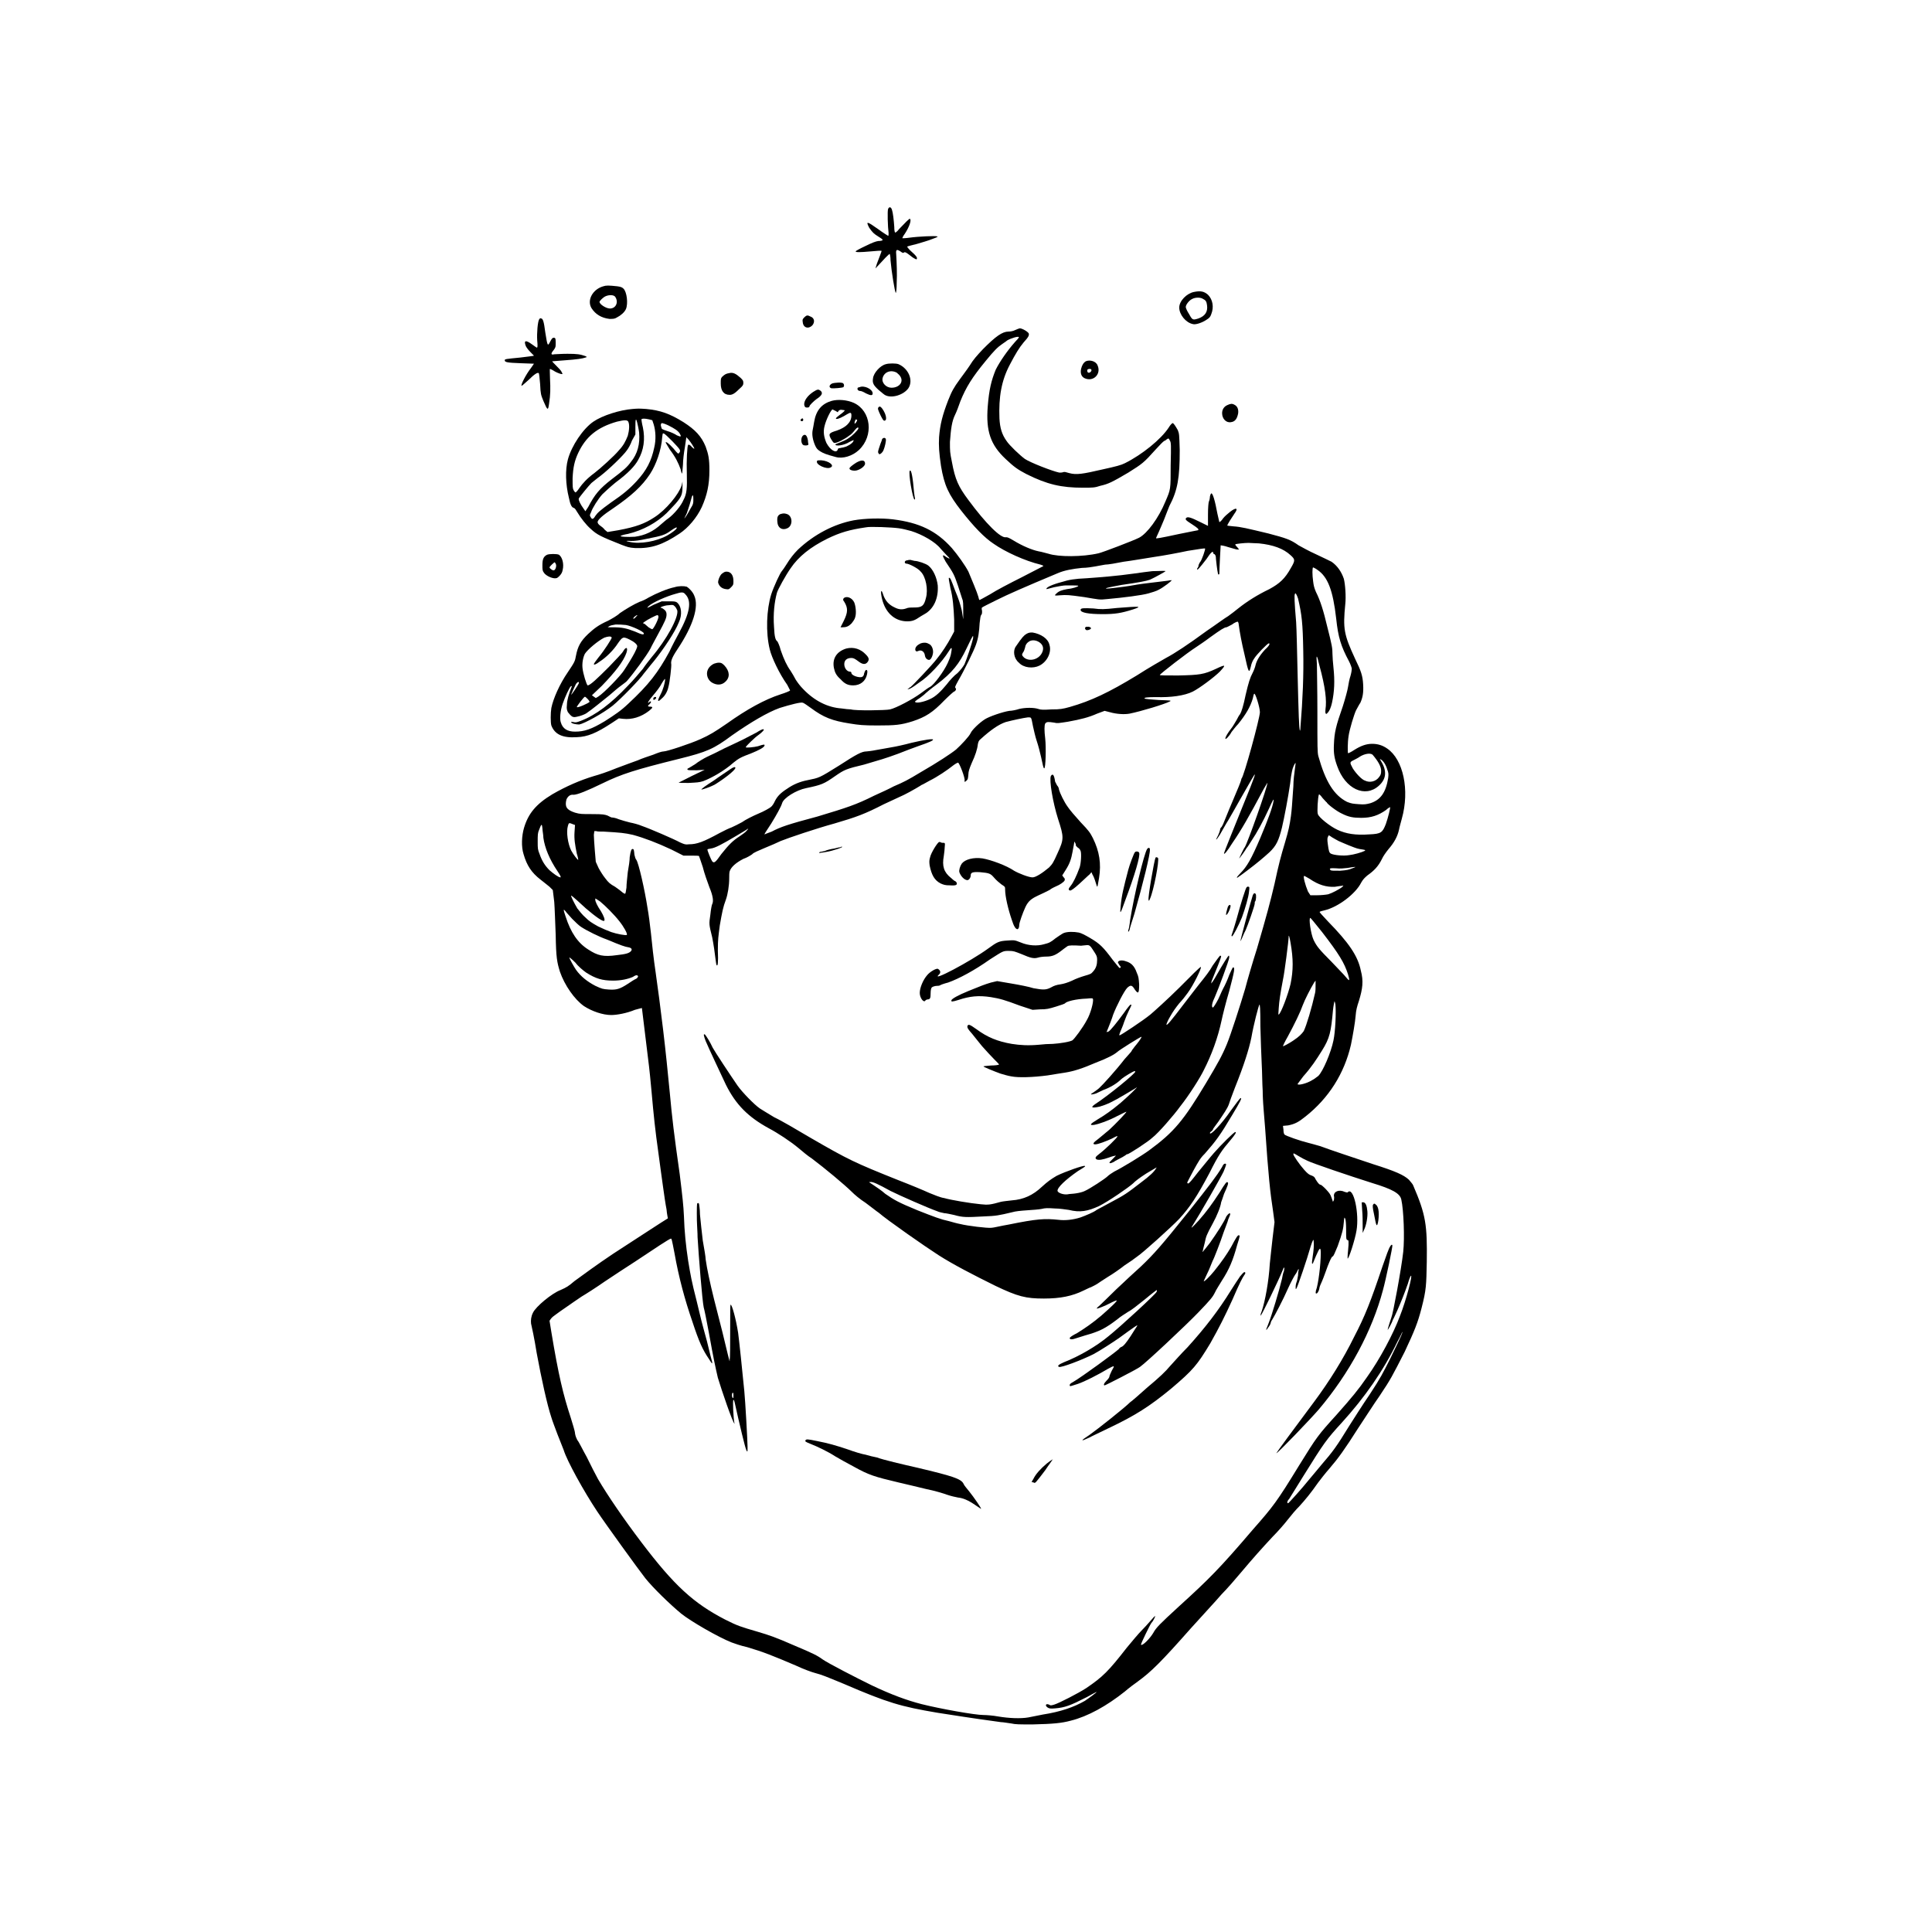 <?xml version="1.0" encoding="UTF-8"?>
<svg xmlns="http://www.w3.org/2000/svg" xmlns:xlink="http://www.w3.org/1999/xlink" width="16px" height="16px" viewBox="0 0 16 16" version="1.1">
<g id="surface1">
<path style=" stroke:none;fill-rule:nonzero;fill:rgb(0%,0%,0%);fill-opacity:1;" d="M 7.355 1.73 C 7.348 1.746 7.352 1.879 7.359 1.93 C 7.359 1.941 7.359 1.953 7.355 1.953 C 7.355 1.953 7.316 1.93 7.273 1.898 C 7.18 1.832 7.168 1.828 7.199 1.887 C 7.227 1.926 7.234 1.934 7.277 1.961 C 7.297 1.973 7.312 1.984 7.309 1.988 C 7.309 1.992 7.293 1.996 7.273 1.996 C 7.25 2 7.227 2.008 7.164 2.039 C 7.121 2.059 7.086 2.078 7.086 2.082 C 7.086 2.09 7.121 2.09 7.211 2.082 C 7.258 2.078 7.297 2.074 7.301 2.078 C 7.301 2.078 7.297 2.094 7.289 2.113 C 7.281 2.133 7.27 2.164 7.262 2.184 L 7.25 2.223 L 7.309 2.16 C 7.34 2.125 7.367 2.102 7.367 2.102 C 7.371 2.105 7.375 2.129 7.375 2.156 C 7.383 2.25 7.41 2.414 7.418 2.426 C 7.422 2.426 7.426 2.391 7.426 2.344 C 7.43 2.266 7.426 2.18 7.422 2.105 C 7.418 2.066 7.426 2.062 7.457 2.082 C 7.473 2.094 7.48 2.098 7.488 2.09 C 7.496 2.086 7.504 2.09 7.539 2.117 C 7.562 2.137 7.586 2.148 7.59 2.148 C 7.59 2.148 7.594 2.145 7.594 2.137 C 7.594 2.129 7.582 2.113 7.551 2.086 C 7.527 2.066 7.512 2.043 7.512 2.043 C 7.516 2.039 7.551 2.031 7.594 2.02 C 7.633 2.008 7.691 1.992 7.719 1.98 C 7.77 1.961 7.77 1.961 7.758 1.957 C 7.742 1.953 7.613 1.957 7.527 1.969 C 7.5 1.973 7.477 1.973 7.473 1.973 C 7.473 1.969 7.48 1.953 7.492 1.938 C 7.531 1.879 7.551 1.82 7.535 1.812 C 7.531 1.809 7.5 1.84 7.445 1.898 C 7.434 1.914 7.418 1.926 7.414 1.926 C 7.41 1.926 7.406 1.91 7.406 1.879 C 7.402 1.82 7.395 1.762 7.387 1.738 C 7.379 1.711 7.363 1.711 7.355 1.73 Z M 7.355 1.73 "/>
<path style=" stroke:none;fill-rule:nonzero;fill:rgb(0%,0%,0%);fill-opacity:1;" d="M 4.996 2.371 C 4.91 2.395 4.859 2.484 4.898 2.551 C 4.93 2.602 4.98 2.633 5.047 2.641 C 5.078 2.641 5.09 2.641 5.109 2.629 C 5.141 2.613 5.172 2.586 5.184 2.559 C 5.203 2.512 5.191 2.418 5.164 2.391 C 5.152 2.379 5.141 2.375 5.113 2.371 C 5.039 2.363 5.02 2.363 4.996 2.371 Z M 5.094 2.457 C 5.125 2.5 5.102 2.555 5.051 2.555 C 5.02 2.555 4.965 2.52 4.965 2.5 C 4.965 2.492 4.996 2.461 5.016 2.453 C 5.043 2.441 5.082 2.441 5.094 2.457 Z M 5.094 2.457 "/>
<path style=" stroke:none;fill-rule:nonzero;fill:rgb(0%,0%,0%);fill-opacity:1;" d="M 9.887 2.418 C 9.828 2.43 9.766 2.492 9.766 2.547 C 9.766 2.605 9.82 2.672 9.879 2.684 C 9.902 2.691 9.957 2.672 9.992 2.648 C 10.016 2.633 10.023 2.625 10.031 2.602 C 10.055 2.543 10.043 2.48 10.004 2.441 C 9.973 2.414 9.945 2.406 9.887 2.418 Z M 9.965 2.477 C 9.988 2.488 9.992 2.5 9.996 2.527 C 10.004 2.582 9.98 2.617 9.926 2.637 C 9.879 2.652 9.875 2.652 9.848 2.602 C 9.832 2.578 9.82 2.551 9.82 2.543 C 9.82 2.523 9.848 2.488 9.871 2.477 C 9.898 2.461 9.945 2.461 9.965 2.477 Z M 9.965 2.477 "/>
<path style=" stroke:none;fill-rule:nonzero;fill:rgb(0%,0%,0%);fill-opacity:1;" d="M 6.66 2.629 C 6.645 2.645 6.645 2.648 6.648 2.668 C 6.652 2.715 6.695 2.727 6.727 2.695 C 6.75 2.668 6.746 2.633 6.711 2.621 C 6.688 2.609 6.68 2.609 6.66 2.629 Z M 6.66 2.629 "/>
<path style=" stroke:none;fill-rule:nonzero;fill:rgb(0%,0%,0%);fill-opacity:1;" d="M 4.465 2.645 C 4.453 2.664 4.445 2.758 4.449 2.82 C 4.453 2.863 4.453 2.879 4.445 2.879 C 4.445 2.879 4.426 2.867 4.406 2.852 C 4.352 2.812 4.336 2.82 4.355 2.867 C 4.363 2.883 4.379 2.902 4.395 2.918 C 4.41 2.934 4.422 2.945 4.422 2.945 C 4.418 2.949 4.367 2.953 4.309 2.961 C 4.188 2.973 4.18 2.973 4.18 2.984 C 4.18 3 4.203 3.004 4.312 3.008 L 4.422 3.012 L 4.398 3.047 C 4.352 3.105 4.309 3.195 4.32 3.195 C 4.324 3.195 4.348 3.172 4.379 3.145 C 4.426 3.098 4.453 3.082 4.461 3.09 C 4.465 3.09 4.469 3.133 4.473 3.18 C 4.477 3.266 4.48 3.27 4.5 3.32 C 4.535 3.402 4.539 3.402 4.547 3.344 C 4.559 3.266 4.559 3.219 4.555 3.137 C 4.555 3.094 4.551 3.059 4.555 3.055 C 4.555 3.055 4.574 3.062 4.598 3.078 C 4.621 3.09 4.645 3.098 4.652 3.098 C 4.66 3.098 4.66 3.098 4.652 3.082 C 4.648 3.07 4.625 3.047 4.605 3.027 C 4.586 3.008 4.57 2.992 4.574 2.992 C 4.578 2.992 4.621 2.988 4.676 2.984 C 4.777 2.977 4.828 2.969 4.848 2.961 C 4.863 2.957 4.863 2.957 4.848 2.949 C 4.805 2.934 4.781 2.93 4.699 2.93 C 4.648 2.93 4.602 2.934 4.59 2.934 C 4.562 2.941 4.559 2.93 4.586 2.898 C 4.602 2.875 4.602 2.875 4.602 2.836 C 4.602 2.801 4.598 2.797 4.586 2.797 C 4.574 2.797 4.57 2.805 4.559 2.824 C 4.535 2.871 4.535 2.871 4.516 2.754 C 4.504 2.66 4.496 2.637 4.48 2.637 C 4.477 2.633 4.469 2.637 4.465 2.645 Z M 4.465 2.645 "/>
<path style=" stroke:none;fill-rule:nonzero;fill:rgb(0%,0%,0%);fill-opacity:1;" d="M 8.406 2.734 C 8.391 2.742 8.367 2.746 8.352 2.746 C 8.301 2.746 8.246 2.785 8.141 2.891 C 8.09 2.945 8.059 2.98 8.031 3.027 C 8.008 3.062 7.969 3.113 7.949 3.141 C 7.898 3.211 7.883 3.238 7.852 3.316 C 7.805 3.438 7.785 3.516 7.777 3.621 C 7.773 3.691 7.777 3.75 7.793 3.859 C 7.82 4.02 7.855 4.094 7.961 4.23 C 8.066 4.363 8.152 4.453 8.23 4.504 C 8.324 4.57 8.488 4.645 8.617 4.676 C 8.629 4.68 8.641 4.684 8.641 4.688 C 8.641 4.688 8.559 4.73 8.461 4.781 C 8.367 4.828 8.246 4.891 8.199 4.922 C 8.152 4.949 8.113 4.969 8.113 4.969 C 8.109 4.969 8.105 4.957 8.102 4.941 C 8.094 4.91 8.043 4.789 8.02 4.734 C 7.992 4.68 7.93 4.594 7.883 4.539 C 7.754 4.395 7.613 4.328 7.395 4.301 C 7.297 4.289 7.16 4.293 7.07 4.309 C 6.906 4.34 6.742 4.426 6.609 4.551 C 6.574 4.586 6.543 4.625 6.512 4.676 C 6.5 4.695 6.484 4.719 6.477 4.727 C 6.461 4.742 6.406 4.863 6.387 4.922 C 6.348 5.047 6.34 5.238 6.375 5.379 C 6.391 5.445 6.453 5.578 6.52 5.672 C 6.531 5.695 6.543 5.715 6.543 5.719 C 6.539 5.723 6.504 5.738 6.465 5.75 C 6.332 5.793 6.184 5.875 6.02 5.992 C 5.918 6.062 5.879 6.086 5.801 6.121 C 5.715 6.16 5.523 6.223 5.496 6.223 C 5.48 6.223 5.449 6.234 5.41 6.25 C 5.375 6.262 5.316 6.281 5.281 6.297 C 5.246 6.309 5.164 6.34 5.102 6.363 C 5.035 6.391 4.953 6.418 4.922 6.426 C 4.805 6.461 4.688 6.512 4.574 6.578 C 4.438 6.66 4.375 6.738 4.34 6.855 C 4.32 6.922 4.316 7.012 4.336 7.074 C 4.363 7.168 4.402 7.227 4.477 7.285 C 4.504 7.305 4.535 7.332 4.551 7.344 L 4.578 7.371 L 4.59 7.469 C 4.594 7.52 4.598 7.645 4.602 7.742 C 4.605 7.93 4.613 7.969 4.637 8.047 C 4.676 8.16 4.758 8.277 4.836 8.332 C 4.902 8.375 4.992 8.406 5.062 8.406 C 5.109 8.406 5.191 8.391 5.258 8.363 C 5.289 8.355 5.312 8.348 5.316 8.348 C 5.316 8.348 5.363 8.734 5.375 8.832 C 5.379 8.859 5.387 8.949 5.395 9.031 C 5.414 9.246 5.426 9.359 5.453 9.551 C 5.465 9.648 5.484 9.773 5.492 9.836 C 5.5 9.895 5.512 9.977 5.52 10.016 C 5.523 10.055 5.531 10.086 5.531 10.09 C 5.527 10.09 5.199 10.305 5.078 10.383 C 4.949 10.469 4.832 10.555 4.758 10.609 C 4.707 10.652 4.695 10.66 4.641 10.684 C 4.57 10.711 4.438 10.82 4.414 10.871 C 4.398 10.902 4.395 10.934 4.398 10.961 C 4.402 10.977 4.426 11.086 4.445 11.207 C 4.484 11.418 4.531 11.633 4.566 11.738 C 4.574 11.766 4.598 11.828 4.617 11.879 C 4.637 11.93 4.66 11.988 4.668 12.008 C 4.695 12.098 4.836 12.352 4.945 12.516 C 5.012 12.617 5.289 13 5.344 13.07 C 5.41 13.152 5.547 13.285 5.641 13.363 C 5.719 13.426 5.949 13.559 6.059 13.602 C 6.078 13.609 6.133 13.629 6.188 13.641 C 6.32 13.68 6.398 13.711 6.59 13.793 C 6.656 13.824 6.723 13.848 6.75 13.855 C 6.809 13.871 6.828 13.879 6.988 13.945 C 7.352 14.102 7.461 14.133 7.762 14.184 C 7.914 14.207 8.004 14.223 8.289 14.262 C 8.309 14.262 8.348 14.27 8.375 14.273 C 8.41 14.281 8.441 14.281 8.551 14.281 C 8.723 14.277 8.793 14.27 8.867 14.25 C 9.008 14.215 9.164 14.129 9.316 14.008 C 9.348 13.98 9.395 13.945 9.422 13.926 C 9.535 13.844 9.617 13.762 9.863 13.484 C 9.957 13.379 10.074 13.254 10.117 13.203 C 10.164 13.156 10.234 13.074 10.277 13.023 C 10.379 12.902 10.445 12.828 10.539 12.727 C 10.582 12.684 10.637 12.621 10.664 12.586 C 10.691 12.551 10.734 12.5 10.758 12.477 C 10.809 12.422 10.863 12.355 10.914 12.281 C 10.934 12.254 10.977 12.199 11.008 12.164 C 11.082 12.078 11.133 12.008 11.25 11.824 C 11.305 11.742 11.379 11.625 11.426 11.559 C 11.52 11.418 11.527 11.402 11.633 11.195 C 11.715 11.02 11.742 10.953 11.773 10.832 C 11.812 10.68 11.812 10.645 11.816 10.449 C 11.82 10.145 11.809 10.062 11.703 9.816 C 11.699 9.805 11.68 9.785 11.668 9.77 C 11.625 9.73 11.555 9.699 11.371 9.641 C 11.207 9.586 11.016 9.523 10.934 9.492 C 10.91 9.484 10.863 9.473 10.836 9.465 C 10.77 9.449 10.645 9.406 10.637 9.395 C 10.633 9.391 10.629 9.375 10.629 9.355 L 10.625 9.324 L 10.668 9.32 C 10.723 9.309 10.754 9.293 10.812 9.246 C 11.004 9.094 11.133 8.891 11.188 8.652 C 11.203 8.578 11.223 8.465 11.227 8.41 C 11.23 8.367 11.238 8.336 11.254 8.289 C 11.285 8.188 11.293 8.125 11.27 8.039 C 11.246 7.918 11.172 7.809 10.996 7.629 C 10.949 7.578 10.922 7.551 10.93 7.551 C 10.934 7.547 10.953 7.543 10.969 7.539 C 11.082 7.512 11.227 7.402 11.273 7.309 C 11.289 7.281 11.301 7.27 11.324 7.25 C 11.379 7.211 11.414 7.176 11.445 7.113 C 11.453 7.094 11.477 7.059 11.5 7.031 C 11.547 6.977 11.574 6.926 11.586 6.871 C 11.59 6.848 11.602 6.809 11.609 6.781 C 11.676 6.543 11.621 6.289 11.488 6.199 C 11.449 6.172 11.41 6.16 11.363 6.16 C 11.316 6.16 11.27 6.176 11.215 6.211 C 11.191 6.227 11.168 6.238 11.164 6.238 C 11.16 6.234 11.16 6.148 11.168 6.098 C 11.176 6.039 11.215 5.914 11.23 5.883 C 11.242 5.863 11.254 5.836 11.266 5.82 C 11.285 5.777 11.293 5.738 11.289 5.668 C 11.285 5.598 11.273 5.559 11.223 5.457 C 11.129 5.254 11.121 5.207 11.141 5.004 C 11.148 4.941 11.141 4.84 11.129 4.793 C 11.109 4.734 11.074 4.684 11.027 4.652 C 11.012 4.645 10.957 4.617 10.898 4.59 C 10.844 4.566 10.781 4.531 10.754 4.516 C 10.688 4.469 10.652 4.457 10.504 4.418 C 10.324 4.375 10.277 4.363 10.215 4.359 C 10.188 4.355 10.164 4.355 10.164 4.352 C 10.164 4.344 10.199 4.289 10.223 4.254 C 10.258 4.207 10.238 4.199 10.188 4.238 C 10.168 4.254 10.141 4.277 10.129 4.293 C 10.117 4.312 10.102 4.324 10.098 4.324 C 10.098 4.324 10.09 4.289 10.082 4.254 C 10.062 4.145 10.043 4.082 10.031 4.086 C 10.027 4.09 10.023 4.098 10.02 4.113 C 10.02 4.125 10.016 4.145 10.012 4.152 C 10.008 4.16 10.004 4.203 10.004 4.262 L 10.004 4.355 L 9.941 4.324 C 9.863 4.285 9.836 4.277 9.824 4.289 C 9.812 4.301 9.82 4.309 9.875 4.344 C 9.922 4.375 9.93 4.383 9.922 4.391 C 9.918 4.391 9.848 4.406 9.766 4.422 C 9.605 4.457 9.574 4.461 9.574 4.457 C 9.574 4.453 9.586 4.43 9.598 4.402 C 9.609 4.375 9.629 4.332 9.641 4.301 C 9.652 4.27 9.672 4.223 9.684 4.191 C 9.754 4.059 9.77 3.953 9.77 3.727 C 9.766 3.594 9.766 3.594 9.754 3.562 C 9.734 3.527 9.719 3.504 9.711 3.504 C 9.707 3.504 9.691 3.52 9.68 3.539 C 9.617 3.637 9.457 3.766 9.316 3.836 C 9.285 3.852 9.242 3.863 9.133 3.887 C 8.965 3.926 8.914 3.934 8.855 3.918 C 8.828 3.91 8.816 3.906 8.805 3.91 C 8.797 3.914 8.781 3.914 8.773 3.914 C 8.715 3.902 8.535 3.832 8.488 3.801 C 8.449 3.773 8.359 3.688 8.336 3.652 C 8.297 3.598 8.281 3.543 8.277 3.465 C 8.27 3.289 8.293 3.152 8.363 3.02 C 8.41 2.93 8.441 2.879 8.477 2.836 C 8.52 2.789 8.523 2.777 8.52 2.762 C 8.512 2.746 8.465 2.719 8.445 2.719 C 8.441 2.719 8.422 2.727 8.406 2.734 Z M 8.438 2.793 C 8.438 2.797 8.422 2.816 8.406 2.832 C 8.344 2.902 8.281 2.992 8.246 3.062 C 8.211 3.148 8.191 3.223 8.18 3.367 C 8.164 3.57 8.203 3.684 8.328 3.801 C 8.398 3.867 8.426 3.887 8.5 3.926 C 8.672 4.012 8.789 4.039 8.969 4.039 C 9.047 4.039 9.066 4.039 9.113 4.023 C 9.18 4.008 9.211 3.992 9.344 3.914 C 9.461 3.84 9.469 3.836 9.574 3.719 C 9.602 3.688 9.633 3.656 9.641 3.652 C 9.652 3.648 9.66 3.641 9.664 3.637 C 9.676 3.629 9.68 3.629 9.688 3.648 C 9.699 3.664 9.699 3.684 9.695 3.852 C 9.695 4.059 9.695 4.051 9.652 4.152 C 9.594 4.293 9.5 4.418 9.434 4.453 C 9.387 4.477 9.133 4.574 9.098 4.582 C 8.965 4.613 8.766 4.613 8.684 4.586 C 8.664 4.582 8.629 4.57 8.602 4.566 C 8.547 4.555 8.465 4.52 8.395 4.477 C 8.355 4.453 8.344 4.449 8.332 4.449 C 8.289 4.461 8.164 4.336 8.02 4.141 C 7.938 4.031 7.91 3.973 7.883 3.824 C 7.867 3.746 7.867 3.738 7.867 3.66 C 7.875 3.551 7.883 3.488 7.91 3.434 C 7.922 3.41 7.941 3.359 7.953 3.324 C 8 3.207 8.051 3.125 8.164 2.988 C 8.234 2.902 8.262 2.875 8.301 2.848 C 8.312 2.84 8.332 2.828 8.34 2.82 C 8.371 2.801 8.438 2.781 8.438 2.793 Z M 7.445 4.375 C 7.477 4.379 7.52 4.391 7.547 4.398 C 7.637 4.426 7.746 4.488 7.789 4.543 C 7.801 4.555 7.82 4.578 7.836 4.594 C 7.852 4.609 7.863 4.621 7.863 4.625 C 7.863 4.629 7.852 4.621 7.836 4.613 C 7.801 4.586 7.801 4.598 7.832 4.652 C 7.898 4.75 7.902 4.758 7.934 4.852 C 7.949 4.898 7.965 4.949 7.969 4.961 C 7.977 4.977 7.977 5.004 7.977 5.055 L 7.977 5.129 L 7.965 5.055 C 7.953 5.004 7.938 4.957 7.91 4.891 C 7.875 4.797 7.871 4.785 7.859 4.785 C 7.855 4.785 7.859 4.812 7.871 4.871 C 7.891 4.945 7.898 5.035 7.902 5.133 L 7.902 5.23 L 7.879 5.273 C 7.848 5.332 7.797 5.41 7.758 5.457 C 7.727 5.5 7.551 5.684 7.547 5.684 C 7.547 5.688 7.535 5.691 7.527 5.699 C 7.512 5.711 7.512 5.711 7.523 5.707 C 7.531 5.707 7.543 5.699 7.551 5.695 C 7.559 5.691 7.586 5.672 7.613 5.652 C 7.688 5.605 7.801 5.484 7.859 5.391 C 7.883 5.352 7.887 5.359 7.875 5.418 C 7.871 5.438 7.859 5.469 7.848 5.492 C 7.816 5.562 7.734 5.672 7.703 5.688 C 7.695 5.691 7.66 5.715 7.625 5.742 C 7.555 5.793 7.422 5.863 7.371 5.875 C 7.336 5.883 7.086 5.887 7.047 5.875 C 7.031 5.875 6.996 5.871 6.969 5.867 C 6.855 5.859 6.746 5.805 6.652 5.707 C 6.625 5.68 6.605 5.652 6.59 5.629 C 6.578 5.605 6.559 5.574 6.547 5.555 C 6.516 5.512 6.492 5.461 6.465 5.383 C 6.457 5.348 6.441 5.316 6.438 5.312 C 6.422 5.301 6.414 5.277 6.41 5.191 C 6.402 5.082 6.414 4.984 6.434 4.91 C 6.441 4.883 6.508 4.762 6.547 4.707 C 6.613 4.609 6.711 4.531 6.852 4.461 C 6.957 4.41 7.035 4.387 7.172 4.367 C 7.203 4.359 7.391 4.367 7.445 4.375 Z M 10.426 4.5 C 10.543 4.512 10.629 4.543 10.688 4.598 C 10.727 4.633 10.727 4.641 10.691 4.703 C 10.641 4.793 10.598 4.832 10.512 4.879 C 10.414 4.926 10.328 4.98 10.254 5.039 C 10.234 5.055 10.195 5.086 10.172 5.102 C 10.145 5.117 10.066 5.176 9.996 5.223 C 9.836 5.34 9.73 5.41 9.656 5.449 C 9.621 5.469 9.512 5.531 9.414 5.594 C 9.184 5.734 9.035 5.805 8.859 5.855 C 8.801 5.871 8.781 5.875 8.707 5.875 C 8.641 5.879 8.621 5.879 8.598 5.871 C 8.562 5.859 8.492 5.859 8.441 5.871 C 8.418 5.879 8.379 5.887 8.359 5.887 C 8.305 5.895 8.191 5.934 8.156 5.957 C 8.113 5.984 8.051 6.043 8.039 6.07 C 8.027 6.098 7.961 6.168 7.918 6.207 C 7.875 6.242 7.762 6.316 7.625 6.395 C 7.516 6.461 7.484 6.477 7.402 6.512 C 7.375 6.527 7.301 6.562 7.238 6.59 C 7.09 6.664 7.016 6.688 6.77 6.762 C 6.523 6.828 6.465 6.848 6.391 6.887 C 6.359 6.898 6.332 6.91 6.332 6.91 C 6.328 6.91 6.34 6.891 6.387 6.82 C 6.43 6.75 6.469 6.68 6.477 6.652 C 6.488 6.609 6.594 6.543 6.676 6.527 C 6.805 6.5 6.824 6.492 6.918 6.426 C 6.992 6.375 7.008 6.367 7.156 6.332 C 7.289 6.293 7.332 6.281 7.438 6.242 C 7.496 6.219 7.57 6.191 7.602 6.18 C 7.703 6.145 7.727 6.133 7.727 6.125 C 7.727 6.117 7.66 6.125 7.547 6.152 C 7.488 6.168 7.414 6.184 7.387 6.188 C 7.355 6.195 7.297 6.203 7.258 6.211 C 7.219 6.219 7.18 6.223 7.176 6.223 C 7.137 6.223 7.094 6.246 6.949 6.34 C 6.781 6.445 6.785 6.441 6.688 6.461 C 6.625 6.473 6.57 6.496 6.52 6.531 C 6.465 6.566 6.438 6.594 6.418 6.633 C 6.41 6.652 6.395 6.676 6.383 6.684 C 6.375 6.691 6.328 6.719 6.281 6.738 C 6.234 6.758 6.172 6.789 6.145 6.809 C 6.117 6.824 6.078 6.844 6.059 6.852 C 6.039 6.859 5.996 6.879 5.961 6.898 C 5.824 6.973 5.77 6.992 5.707 6.992 C 5.676 6.996 5.668 6.992 5.633 6.977 C 5.582 6.949 5.383 6.863 5.316 6.84 C 5.289 6.828 5.242 6.816 5.219 6.812 C 5.191 6.805 5.148 6.793 5.125 6.785 C 5.098 6.773 5.074 6.77 5.066 6.77 C 5.062 6.77 5.047 6.762 5.031 6.754 C 5.008 6.746 4.996 6.742 4.906 6.742 C 4.812 6.742 4.805 6.742 4.762 6.73 C 4.691 6.707 4.676 6.68 4.691 6.621 C 4.703 6.594 4.723 6.578 4.75 6.582 C 4.781 6.582 4.867 6.547 4.988 6.488 C 5.148 6.41 5.258 6.375 5.621 6.285 C 5.855 6.227 5.91 6.203 6.062 6.09 C 6.219 5.98 6.359 5.898 6.457 5.863 C 6.543 5.836 6.637 5.812 6.648 5.82 C 6.656 5.82 6.688 5.844 6.715 5.863 C 6.82 5.941 6.891 5.969 7.039 5.992 C 7.113 6.004 7.148 6.008 7.266 6.008 C 7.414 6.008 7.461 6.004 7.559 5.973 C 7.664 5.938 7.723 5.902 7.82 5.801 C 7.859 5.762 7.898 5.727 7.902 5.727 C 7.914 5.723 7.922 5.707 7.914 5.699 C 7.906 5.691 7.91 5.684 7.938 5.633 C 7.984 5.555 8.066 5.387 8.082 5.34 C 8.102 5.285 8.109 5.234 8.113 5.16 C 8.117 5.121 8.121 5.098 8.125 5.094 C 8.133 5.086 8.133 5.078 8.133 5.059 C 8.129 5.043 8.129 5.035 8.133 5.031 C 8.137 5.027 8.191 5 8.254 4.969 C 8.348 4.922 8.473 4.867 8.762 4.746 C 8.816 4.723 8.883 4.711 8.961 4.703 C 9 4.703 9.047 4.695 9.07 4.691 C 9.09 4.688 9.125 4.68 9.152 4.676 C 9.176 4.676 9.246 4.664 9.305 4.652 C 9.363 4.645 9.477 4.625 9.555 4.613 C 9.633 4.602 9.762 4.578 9.836 4.562 C 9.93 4.547 9.977 4.539 9.98 4.543 C 9.984 4.547 9.953 4.641 9.938 4.656 C 9.934 4.66 9.93 4.672 9.926 4.68 C 9.926 4.691 9.922 4.699 9.918 4.703 C 9.918 4.703 9.914 4.707 9.914 4.715 C 9.914 4.727 9.938 4.699 9.992 4.629 C 10.027 4.574 10.047 4.559 10.047 4.578 C 10.047 4.582 10.051 4.59 10.059 4.59 C 10.066 4.598 10.07 4.605 10.07 4.629 C 10.078 4.707 10.086 4.758 10.09 4.758 C 10.094 4.758 10.098 4.754 10.098 4.754 C 10.098 4.707 10.109 4.52 10.109 4.516 C 10.113 4.516 10.141 4.52 10.172 4.531 C 10.203 4.539 10.238 4.551 10.246 4.551 L 10.262 4.551 L 10.246 4.531 C 10.234 4.52 10.23 4.512 10.23 4.508 C 10.234 4.504 10.305 4.496 10.34 4.496 C 10.359 4.496 10.398 4.5 10.426 4.5 Z M 10.91 4.719 C 10.996 4.777 11.039 4.887 11.066 5.125 C 11.082 5.277 11.105 5.352 11.172 5.477 C 11.184 5.5 11.195 5.531 11.195 5.539 C 11.195 5.547 11.191 5.574 11.184 5.598 C 11.176 5.621 11.168 5.66 11.164 5.688 C 11.16 5.715 11.141 5.785 11.121 5.848 C 11.062 6.016 11.051 6.066 11.047 6.164 C 11.043 6.238 11.051 6.281 11.074 6.344 C 11.141 6.535 11.305 6.609 11.418 6.508 C 11.48 6.453 11.488 6.387 11.438 6.305 C 11.426 6.285 11.426 6.281 11.434 6.289 C 11.453 6.297 11.477 6.332 11.488 6.371 C 11.5 6.402 11.5 6.41 11.496 6.445 C 11.477 6.562 11.434 6.625 11.348 6.652 C 11.316 6.66 11.301 6.664 11.254 6.66 C 11.203 6.656 11.195 6.656 11.156 6.641 C 11.047 6.586 10.977 6.473 10.918 6.262 C 10.91 6.23 10.91 6.195 10.91 5.895 C 10.91 5.715 10.906 5.535 10.906 5.5 C 10.898 5.414 10.906 5.418 10.926 5.508 C 10.977 5.695 10.988 5.801 10.977 5.875 C 10.973 5.906 10.98 5.922 10.992 5.906 C 11.012 5.887 11.023 5.855 11.031 5.82 C 11.051 5.727 11.055 5.641 11.043 5.527 C 11.039 5.488 11.035 5.441 11.035 5.418 C 11.035 5.367 11.031 5.344 10.992 5.191 C 10.961 5.059 10.934 4.973 10.898 4.902 C 10.883 4.867 10.879 4.848 10.875 4.816 C 10.867 4.762 10.867 4.699 10.875 4.699 C 10.875 4.699 10.895 4.707 10.91 4.719 Z M 10.75 4.957 C 10.781 5.09 10.789 5.16 10.793 5.391 C 10.797 5.59 10.789 5.785 10.77 6.02 C 10.77 6.039 10.766 6.055 10.766 6.051 C 10.758 6.043 10.754 5.91 10.746 5.574 C 10.742 5.402 10.738 5.211 10.734 5.152 C 10.719 4.98 10.719 4.93 10.723 4.922 C 10.727 4.902 10.738 4.922 10.75 4.957 Z M 10.258 5.168 C 10.266 5.234 10.285 5.332 10.305 5.414 C 10.34 5.574 10.344 5.582 10.359 5.52 C 10.363 5.496 10.375 5.469 10.387 5.453 C 10.402 5.426 10.496 5.328 10.508 5.328 C 10.52 5.328 10.512 5.348 10.477 5.379 C 10.43 5.43 10.406 5.473 10.398 5.508 C 10.395 5.523 10.383 5.555 10.375 5.57 C 10.352 5.613 10.34 5.652 10.316 5.754 C 10.297 5.848 10.281 5.895 10.27 5.914 C 10.262 5.922 10.25 5.945 10.242 5.961 C 10.23 5.98 10.211 6.016 10.195 6.035 C 10.168 6.07 10.148 6.102 10.148 6.117 C 10.148 6.129 10.18 6.098 10.199 6.062 C 10.211 6.047 10.234 6.016 10.254 5.996 C 10.32 5.914 10.355 5.852 10.375 5.785 C 10.379 5.766 10.383 5.746 10.387 5.746 C 10.395 5.734 10.434 5.859 10.434 5.898 C 10.434 5.945 10.301 6.434 10.281 6.449 C 10.281 6.453 10.277 6.461 10.277 6.465 C 10.277 6.469 10.246 6.547 10.207 6.637 C 10.168 6.727 10.137 6.809 10.133 6.816 C 10.129 6.828 10.121 6.84 10.117 6.848 C 10.109 6.855 10.105 6.863 10.105 6.867 C 10.105 6.875 10.094 6.91 10.074 6.945 C 10.062 6.973 10.102 6.918 10.117 6.887 C 10.129 6.867 10.152 6.824 10.172 6.793 C 10.191 6.762 10.234 6.684 10.27 6.621 C 10.363 6.457 10.391 6.41 10.391 6.414 C 10.398 6.418 10.355 6.52 10.191 6.926 C 10.16 7.004 10.133 7.07 10.137 7.07 C 10.141 7.074 10.16 7.055 10.207 6.98 C 10.277 6.879 10.344 6.762 10.465 6.535 C 10.484 6.504 10.496 6.48 10.496 6.484 C 10.496 6.52 10.332 6.98 10.309 7.016 C 10.297 7.031 10.262 7.109 10.262 7.109 C 10.266 7.109 10.316 7.039 10.324 7.023 C 10.332 7.016 10.348 6.988 10.363 6.965 C 10.41 6.895 10.461 6.801 10.508 6.699 C 10.543 6.621 10.551 6.609 10.547 6.633 C 10.539 6.684 10.504 6.781 10.438 6.938 C 10.363 7.113 10.328 7.176 10.27 7.234 C 10.238 7.266 10.234 7.281 10.262 7.258 C 10.27 7.254 10.301 7.23 10.332 7.207 C 10.414 7.145 10.461 7.105 10.512 7.059 C 10.57 7.004 10.59 6.961 10.617 6.852 C 10.637 6.766 10.668 6.602 10.684 6.492 C 10.688 6.453 10.695 6.406 10.699 6.391 C 10.703 6.363 10.723 6.316 10.73 6.32 C 10.73 6.324 10.727 6.348 10.723 6.375 C 10.719 6.402 10.711 6.465 10.711 6.512 C 10.699 6.68 10.699 6.695 10.691 6.758 C 10.68 6.836 10.672 6.875 10.641 6.98 C 10.609 7.086 10.59 7.156 10.555 7.32 C 10.52 7.469 10.492 7.574 10.41 7.855 C 10.371 7.977 10.328 8.125 10.312 8.188 C 10.273 8.32 10.191 8.574 10.16 8.648 C 10.121 8.742 10.086 8.805 9.988 8.969 C 9.801 9.281 9.723 9.375 9.516 9.527 C 9.457 9.57 9.297 9.668 9.227 9.703 C 9.207 9.715 9.184 9.73 9.172 9.742 C 9.152 9.762 9.027 9.844 8.984 9.863 C 8.969 9.871 8.938 9.879 8.91 9.883 C 8.887 9.887 8.855 9.887 8.84 9.891 C 8.805 9.895 8.762 9.879 8.758 9.863 C 8.754 9.836 8.824 9.77 8.926 9.699 C 8.996 9.656 8.988 9.66 8.984 9.656 C 8.977 9.648 8.82 9.703 8.75 9.738 C 8.703 9.766 8.676 9.785 8.629 9.828 C 8.555 9.898 8.477 9.934 8.379 9.941 C 8.344 9.945 8.305 9.949 8.289 9.953 C 8.203 9.977 8.184 9.98 8.121 9.973 C 8.035 9.965 7.875 9.938 7.82 9.922 C 7.789 9.918 7.734 9.895 7.695 9.879 C 7.652 9.859 7.539 9.812 7.438 9.773 C 7.078 9.629 7.027 9.605 6.711 9.422 C 6.598 9.355 6.465 9.277 6.414 9.254 C 6.367 9.227 6.312 9.191 6.293 9.18 C 6.246 9.148 6.145 9.043 6.109 8.992 C 6.055 8.914 5.918 8.707 5.902 8.676 C 5.883 8.633 5.844 8.57 5.836 8.566 C 5.824 8.562 5.828 8.578 5.844 8.621 C 5.863 8.668 5.977 8.91 6.012 8.984 C 6.094 9.148 6.195 9.25 6.367 9.344 C 6.441 9.383 6.547 9.453 6.613 9.508 C 6.645 9.535 6.691 9.574 6.723 9.594 C 6.832 9.676 6.992 9.809 7.055 9.871 C 7.074 9.891 7.125 9.934 7.168 9.961 C 7.211 9.992 7.258 10.031 7.277 10.043 C 7.344 10.102 7.668 10.328 7.773 10.395 C 7.895 10.473 8.062 10.559 8.242 10.648 C 8.43 10.738 8.496 10.754 8.645 10.754 C 8.781 10.754 8.879 10.734 8.973 10.688 C 8.992 10.68 9.02 10.664 9.035 10.66 C 9.051 10.652 9.074 10.641 9.086 10.633 C 9.098 10.625 9.137 10.598 9.176 10.574 C 9.215 10.551 9.277 10.508 9.312 10.48 C 9.348 10.457 9.398 10.422 9.418 10.406 C 9.465 10.375 9.699 10.164 9.766 10.094 C 9.855 9.996 9.91 9.914 10.016 9.715 C 10.09 9.566 10.121 9.523 10.188 9.445 C 10.23 9.395 10.242 9.375 10.23 9.375 C 10.219 9.375 10.109 9.484 10.051 9.551 C 10.02 9.586 9.965 9.656 9.922 9.707 C 9.871 9.773 9.848 9.801 9.84 9.801 C 9.836 9.801 9.832 9.797 9.832 9.793 C 9.832 9.793 9.855 9.746 9.883 9.695 C 9.926 9.617 9.941 9.59 9.977 9.555 C 10.07 9.449 10.105 9.402 10.207 9.23 C 10.27 9.125 10.289 9.09 10.273 9.094 C 10.27 9.094 10.234 9.141 10.195 9.195 C 10.117 9.309 10.02 9.41 10.02 9.383 C 10.02 9.379 10.027 9.371 10.035 9.367 C 10.043 9.359 10.047 9.352 10.047 9.348 C 10.047 9.348 10.066 9.32 10.09 9.289 C 10.137 9.219 10.164 9.18 10.176 9.148 C 10.18 9.133 10.203 9.07 10.227 9.008 C 10.301 8.824 10.344 8.688 10.363 8.594 C 10.383 8.48 10.422 8.332 10.43 8.32 C 10.434 8.316 10.438 8.344 10.438 8.5 C 10.441 8.602 10.445 8.742 10.449 8.812 C 10.453 8.879 10.453 8.977 10.457 9.031 C 10.457 9.082 10.461 9.129 10.461 9.137 C 10.461 9.148 10.469 9.238 10.477 9.34 C 10.504 9.738 10.52 9.883 10.543 10.031 L 10.555 10.121 L 10.539 10.254 C 10.531 10.328 10.52 10.422 10.516 10.465 C 10.508 10.609 10.477 10.777 10.449 10.859 C 10.438 10.883 10.438 10.898 10.441 10.895 C 10.453 10.883 10.586 10.609 10.621 10.523 C 10.633 10.488 10.641 10.488 10.633 10.527 C 10.625 10.543 10.621 10.57 10.617 10.59 C 10.594 10.688 10.531 10.895 10.508 10.953 C 10.5 10.973 10.492 10.996 10.488 11.004 C 10.484 11.02 10.488 11.016 10.504 10.992 C 10.516 10.977 10.523 10.961 10.523 10.957 C 10.523 10.953 10.527 10.941 10.535 10.93 C 10.559 10.891 10.625 10.766 10.668 10.668 C 10.691 10.617 10.719 10.566 10.727 10.555 C 10.734 10.547 10.742 10.531 10.746 10.523 C 10.746 10.52 10.75 10.512 10.754 10.512 C 10.758 10.512 10.758 10.516 10.754 10.52 C 10.754 10.523 10.75 10.543 10.75 10.562 C 10.746 10.582 10.742 10.609 10.738 10.617 C 10.734 10.625 10.73 10.645 10.73 10.656 C 10.73 10.68 10.73 10.68 10.738 10.668 C 10.75 10.645 10.824 10.43 10.855 10.32 C 10.871 10.27 10.879 10.258 10.879 10.277 C 10.883 10.309 10.879 10.359 10.871 10.406 C 10.867 10.438 10.863 10.461 10.867 10.465 C 10.871 10.469 10.871 10.469 10.898 10.402 C 10.93 10.328 10.938 10.324 10.938 10.379 C 10.938 10.469 10.918 10.637 10.898 10.688 C 10.895 10.703 10.895 10.711 10.898 10.711 C 10.906 10.719 10.922 10.695 10.926 10.672 C 10.926 10.66 10.938 10.633 10.949 10.609 C 10.961 10.582 10.98 10.527 10.996 10.484 C 11.016 10.434 11.027 10.41 11.035 10.406 C 11.043 10.406 11.055 10.375 11.078 10.32 C 11.117 10.211 11.125 10.176 11.129 10.121 C 11.133 10.078 11.133 10.078 11.141 10.094 C 11.145 10.105 11.148 10.137 11.148 10.188 C 11.148 10.258 11.148 10.266 11.16 10.27 C 11.168 10.27 11.172 10.277 11.164 10.359 C 11.16 10.391 11.16 10.418 11.16 10.422 C 11.168 10.434 11.223 10.262 11.234 10.191 C 11.258 10.051 11.211 9.832 11.164 9.871 C 11.16 9.879 11.152 9.875 11.137 9.871 C 11.09 9.848 11.043 9.867 11.047 9.906 C 11.051 9.914 11.047 9.93 11.047 9.938 L 11.039 9.953 L 11.027 9.918 C 11.016 9.887 11.008 9.879 10.98 9.848 C 10.961 9.828 10.941 9.812 10.938 9.812 C 10.926 9.812 10.914 9.797 10.895 9.766 C 10.887 9.746 10.879 9.742 10.859 9.734 C 10.844 9.73 10.828 9.719 10.801 9.688 C 10.762 9.645 10.711 9.57 10.711 9.559 C 10.711 9.547 10.715 9.551 10.754 9.574 C 10.773 9.586 10.809 9.605 10.828 9.613 C 10.867 9.633 11.176 9.738 11.363 9.797 C 11.531 9.848 11.594 9.883 11.605 9.934 C 11.625 10.023 11.633 10.254 11.621 10.367 C 11.605 10.512 11.535 10.887 11.523 10.91 C 11.52 10.918 11.492 11.004 11.492 11.012 C 11.492 11.02 11.527 10.957 11.535 10.93 C 11.543 10.918 11.559 10.879 11.574 10.848 C 11.605 10.777 11.633 10.707 11.66 10.629 C 11.668 10.598 11.68 10.57 11.684 10.566 C 11.703 10.547 11.645 10.77 11.594 10.898 C 11.539 11.047 11.426 11.258 11.32 11.406 C 11.25 11.508 11.195 11.574 11.07 11.715 C 10.914 11.887 10.906 11.898 10.758 12.137 C 10.574 12.438 10.543 12.477 10.375 12.668 C 10.102 12.988 10.012 13.078 9.762 13.305 C 9.605 13.449 9.574 13.48 9.551 13.523 C 9.523 13.57 9.461 13.633 9.449 13.621 C 9.445 13.617 9.523 13.457 9.535 13.441 C 9.547 13.43 9.57 13.387 9.566 13.383 C 9.566 13.383 9.555 13.391 9.543 13.406 C 9.531 13.418 9.496 13.461 9.461 13.496 C 9.426 13.531 9.371 13.598 9.332 13.645 C 9.18 13.84 9.133 13.887 8.996 13.98 C 8.93 14.023 8.77 14.105 8.73 14.117 C 8.703 14.125 8.699 14.125 8.688 14.117 C 8.66 14.105 8.652 14.125 8.676 14.141 C 8.688 14.148 8.695 14.152 8.738 14.148 C 8.82 14.141 8.863 14.125 9 14.055 C 9.043 14.031 9.078 14.012 9.082 14.012 C 9.082 14.016 9.02 14.062 8.984 14.086 C 8.895 14.137 8.785 14.176 8.637 14.199 C 8.594 14.207 8.539 14.219 8.516 14.223 C 8.453 14.234 8.355 14.23 8.266 14.215 C 8.223 14.207 8.168 14.203 8.145 14.203 C 8.074 14.203 7.789 14.152 7.633 14.113 C 7.512 14.082 7.383 14.035 7.219 13.957 C 7.098 13.898 6.855 13.773 6.812 13.742 C 6.77 13.711 6.73 13.691 6.582 13.629 C 6.422 13.559 6.375 13.543 6.27 13.512 C 6.137 13.473 6.109 13.465 6.008 13.414 C 5.742 13.277 5.582 13.129 5.312 12.773 C 5.164 12.578 5.031 12.383 4.953 12.25 C 4.934 12.215 4.891 12.133 4.859 12.066 C 4.824 12.004 4.793 11.938 4.781 11.926 C 4.773 11.91 4.766 11.895 4.762 11.871 C 4.762 11.852 4.742 11.793 4.727 11.742 C 4.664 11.551 4.625 11.387 4.566 11.031 L 4.551 10.938 L 4.562 10.922 C 4.57 10.91 4.59 10.895 4.602 10.887 C 4.617 10.875 4.656 10.848 4.691 10.824 C 4.723 10.801 4.781 10.762 4.816 10.738 C 4.855 10.715 4.941 10.66 5.008 10.613 C 5.078 10.566 5.191 10.492 5.258 10.449 C 5.328 10.402 5.422 10.34 5.465 10.312 C 5.512 10.281 5.551 10.258 5.555 10.258 C 5.562 10.258 5.562 10.254 5.586 10.379 C 5.621 10.578 5.672 10.766 5.734 10.945 C 5.789 11.113 5.82 11.18 5.871 11.254 C 5.898 11.297 5.898 11.297 5.898 11.281 C 5.895 11.27 5.875 11.195 5.855 11.109 C 5.832 11.027 5.812 10.949 5.809 10.938 C 5.805 10.926 5.789 10.852 5.77 10.777 C 5.727 10.609 5.719 10.562 5.699 10.441 C 5.68 10.316 5.668 10.199 5.664 10.07 C 5.66 9.984 5.652 9.91 5.629 9.723 C 5.582 9.395 5.566 9.258 5.547 9.051 C 5.527 8.848 5.516 8.734 5.492 8.531 C 5.461 8.277 5.457 8.25 5.43 8.055 C 5.414 7.949 5.398 7.805 5.391 7.73 C 5.383 7.656 5.371 7.566 5.363 7.523 C 5.34 7.371 5.289 7.148 5.27 7.121 C 5.262 7.113 5.258 7.094 5.254 7.078 C 5.25 7.039 5.25 7.031 5.238 7.031 C 5.23 7.031 5.223 7.043 5.215 7.098 C 5.215 7.125 5.207 7.18 5.199 7.223 C 5.195 7.266 5.188 7.32 5.188 7.352 C 5.184 7.383 5.18 7.402 5.176 7.402 C 5.176 7.402 5.164 7.398 5.156 7.391 C 5.148 7.383 5.121 7.363 5.094 7.344 C 5.051 7.32 5.039 7.309 5.012 7.273 C 4.996 7.254 4.969 7.211 4.957 7.188 L 4.934 7.137 L 4.926 7.043 C 4.922 6.992 4.918 6.934 4.918 6.914 L 4.922 6.883 L 4.938 6.883 C 4.945 6.887 4.973 6.887 5 6.887 C 5.137 6.895 5.172 6.898 5.242 6.914 C 5.34 6.941 5.441 6.98 5.559 7.035 L 5.66 7.086 L 5.723 7.086 C 5.758 7.086 5.789 7.086 5.789 7.09 C 5.789 7.09 5.805 7.133 5.82 7.18 C 5.832 7.23 5.859 7.305 5.875 7.348 C 5.906 7.422 5.91 7.465 5.898 7.488 C 5.895 7.492 5.887 7.531 5.883 7.574 C 5.871 7.656 5.871 7.652 5.898 7.762 C 5.902 7.785 5.91 7.824 5.914 7.855 C 5.926 7.941 5.93 7.984 5.934 7.992 C 5.945 8.008 5.949 7.969 5.945 7.871 C 5.945 7.777 5.949 7.758 5.961 7.664 C 5.98 7.555 5.988 7.512 6.012 7.449 C 6.027 7.406 6.039 7.336 6.039 7.273 C 6.039 7.254 6.039 7.227 6.043 7.215 C 6.055 7.18 6.094 7.145 6.156 7.113 C 6.188 7.102 6.219 7.082 6.23 7.074 C 6.238 7.062 6.285 7.043 6.332 7.023 C 6.379 7.004 6.441 6.977 6.465 6.965 C 6.523 6.941 6.766 6.859 6.91 6.82 C 7.094 6.766 7.16 6.742 7.32 6.66 C 7.387 6.629 7.461 6.594 7.488 6.582 C 7.512 6.57 7.555 6.547 7.582 6.531 C 7.609 6.516 7.633 6.5 7.633 6.5 C 7.637 6.5 7.664 6.484 7.699 6.465 C 7.762 6.434 7.844 6.379 7.898 6.336 C 7.914 6.324 7.93 6.316 7.934 6.316 C 7.945 6.316 7.996 6.449 7.988 6.465 C 7.984 6.477 7.992 6.477 8.004 6.465 C 8.016 6.453 8.016 6.453 8.02 6.41 C 8.02 6.391 8.027 6.367 8.047 6.32 C 8.078 6.254 8.094 6.203 8.098 6.164 C 8.102 6.145 8.105 6.133 8.121 6.121 C 8.207 6.043 8.27 6 8.328 5.98 C 8.383 5.965 8.477 5.945 8.512 5.941 C 8.543 5.941 8.539 5.934 8.555 6.016 C 8.562 6.047 8.574 6.102 8.586 6.137 C 8.598 6.172 8.613 6.23 8.621 6.266 C 8.637 6.34 8.641 6.363 8.648 6.363 C 8.66 6.363 8.664 6.188 8.656 6.117 C 8.648 6.051 8.648 6.008 8.656 5.992 C 8.668 5.977 8.68 5.977 8.727 5.984 C 8.758 5.992 8.77 5.988 8.844 5.977 C 8.953 5.957 9.016 5.941 9.086 5.91 L 9.148 5.887 L 9.191 5.898 C 9.246 5.914 9.312 5.918 9.355 5.91 C 9.449 5.891 9.645 5.832 9.688 5.809 C 9.703 5.801 9.699 5.801 9.594 5.797 C 9.535 5.793 9.484 5.789 9.48 5.785 C 9.469 5.777 9.504 5.773 9.574 5.773 C 9.695 5.777 9.809 5.762 9.879 5.727 C 9.934 5.699 10.055 5.609 10.102 5.562 C 10.156 5.504 10.152 5.5 10.07 5.539 C 9.969 5.586 9.934 5.59 9.758 5.594 C 9.66 5.594 9.605 5.594 9.605 5.59 C 9.605 5.582 9.832 5.406 9.906 5.359 C 9.922 5.348 9.977 5.312 10.023 5.277 C 10.109 5.215 10.141 5.195 10.156 5.195 C 10.16 5.195 10.18 5.184 10.203 5.172 C 10.223 5.156 10.246 5.148 10.25 5.148 C 10.25 5.148 10.258 5.156 10.258 5.168 Z M 8.059 5.285 C 8.051 5.324 8.004 5.465 7.988 5.5 C 7.977 5.52 7.957 5.547 7.93 5.574 C 7.902 5.594 7.863 5.637 7.84 5.668 C 7.789 5.73 7.746 5.77 7.703 5.789 C 7.656 5.812 7.586 5.828 7.578 5.812 C 7.574 5.812 7.586 5.801 7.598 5.793 C 7.613 5.785 7.637 5.766 7.652 5.754 C 7.668 5.738 7.715 5.699 7.758 5.668 C 7.887 5.57 7.945 5.496 8.004 5.371 C 8.035 5.305 8.055 5.266 8.059 5.266 C 8.059 5.266 8.059 5.273 8.059 5.285 Z M 11.367 6.25 C 11.414 6.305 11.438 6.348 11.438 6.383 C 11.438 6.41 11.434 6.418 11.422 6.434 C 11.395 6.473 11.344 6.484 11.305 6.465 C 11.277 6.457 11.227 6.402 11.203 6.363 C 11.176 6.312 11.176 6.312 11.215 6.293 C 11.23 6.285 11.254 6.273 11.262 6.266 C 11.301 6.242 11.348 6.234 11.367 6.25 Z M 10.988 6.645 C 10.988 6.656 11.07 6.719 11.113 6.738 C 11.168 6.766 11.207 6.773 11.273 6.773 C 11.355 6.773 11.414 6.754 11.48 6.707 C 11.496 6.691 11.512 6.684 11.512 6.684 C 11.516 6.688 11.496 6.77 11.477 6.824 C 11.449 6.895 11.438 6.906 11.34 6.91 C 11.227 6.918 11.148 6.906 11.074 6.871 C 11.016 6.844 10.922 6.77 10.914 6.742 C 10.906 6.727 10.914 6.602 10.922 6.582 C 10.922 6.574 10.934 6.582 10.953 6.609 C 10.973 6.629 10.984 6.645 10.988 6.645 Z M 4.75 6.828 L 4.762 6.832 L 4.758 6.891 C 4.754 6.949 4.762 6.996 4.777 7.07 C 4.785 7.094 4.789 7.117 4.789 7.121 C 4.785 7.125 4.746 7.074 4.73 7.043 C 4.703 6.988 4.688 6.891 4.703 6.84 C 4.711 6.812 4.711 6.812 4.75 6.828 Z M 4.5 6.938 C 4.512 7.023 4.551 7.117 4.617 7.215 C 4.641 7.25 4.648 7.266 4.641 7.266 C 4.625 7.266 4.582 7.234 4.551 7.207 C 4.512 7.168 4.488 7.129 4.469 7.074 C 4.453 7.035 4.453 7.027 4.453 6.969 C 4.453 6.914 4.453 6.898 4.465 6.871 C 4.484 6.82 4.488 6.82 4.492 6.859 C 4.492 6.879 4.5 6.914 4.5 6.938 Z M 6.184 6.879 C 6.176 6.891 6.148 6.91 6.125 6.926 C 6.07 6.961 6.035 6.996 5.973 7.074 C 5.926 7.141 5.914 7.152 5.898 7.133 C 5.891 7.125 5.855 7.039 5.859 7.035 C 5.859 7.031 5.871 7.031 5.887 7.027 C 5.922 7.023 5.98 6.992 6.098 6.922 C 6.152 6.891 6.195 6.863 6.195 6.863 C 6.199 6.863 6.191 6.871 6.184 6.879 Z M 11.031 6.934 C 11.043 6.941 11.07 6.957 11.086 6.965 C 11.102 6.973 11.141 6.988 11.168 7 C 11.199 7.012 11.234 7.027 11.258 7.031 C 11.309 7.039 11.312 7.039 11.301 7.047 C 11.277 7.059 11.211 7.078 11.172 7.082 C 11.125 7.09 11.047 7.082 11.023 7.07 C 11.008 7.062 11.004 7.051 10.996 6.988 C 10.992 6.961 10.992 6.941 10.996 6.934 C 11 6.922 11.004 6.918 11.004 6.918 C 11.008 6.918 11.02 6.926 11.031 6.934 Z M 11.199 7.191 C 11.172 7.203 11.152 7.207 11.098 7.211 C 11.047 7.211 11.027 7.211 11.02 7.207 C 11.004 7.191 11.016 7.188 11.066 7.191 C 11.098 7.195 11.133 7.191 11.16 7.188 C 11.23 7.176 11.242 7.176 11.199 7.191 Z M 10.844 7.277 C 10.918 7.328 10.984 7.348 11.055 7.344 C 11.082 7.34 11.105 7.336 11.113 7.336 C 11.129 7.332 11.129 7.332 11.113 7.348 C 11.086 7.367 11.035 7.395 11 7.406 C 10.98 7.41 10.941 7.414 10.91 7.414 L 10.852 7.414 L 10.832 7.383 C 10.809 7.328 10.789 7.254 10.801 7.254 C 10.805 7.254 10.824 7.266 10.844 7.277 Z M 4.852 7.523 C 4.93 7.59 4.996 7.637 5.004 7.625 C 5.012 7.617 5 7.586 4.977 7.547 C 4.945 7.5 4.93 7.465 4.93 7.453 C 4.93 7.445 4.93 7.441 4.93 7.441 C 4.934 7.441 4.949 7.453 4.969 7.465 C 5.012 7.5 5.09 7.578 5.129 7.629 C 5.164 7.672 5.199 7.734 5.191 7.742 C 5.188 7.75 5.105 7.734 5.062 7.719 C 5.039 7.711 4.992 7.691 4.953 7.672 C 4.898 7.641 4.879 7.629 4.848 7.598 C 4.824 7.578 4.797 7.543 4.781 7.523 C 4.754 7.477 4.727 7.422 4.73 7.418 C 4.73 7.414 4.738 7.418 4.852 7.523 Z M 4.738 7.609 C 4.762 7.633 4.793 7.664 4.812 7.676 C 4.859 7.707 4.961 7.758 5.027 7.781 C 5.148 7.832 5.176 7.84 5.199 7.844 C 5.227 7.848 5.238 7.859 5.227 7.875 C 5.211 7.895 5.18 7.902 5.109 7.91 C 4.996 7.926 4.949 7.914 4.871 7.863 C 4.785 7.809 4.727 7.723 4.684 7.59 C 4.664 7.531 4.664 7.523 4.684 7.547 C 4.691 7.559 4.719 7.586 4.738 7.609 Z M 10.949 7.719 C 11.09 7.902 11.133 7.973 11.164 8.07 C 11.18 8.125 11.176 8.129 11.148 8.094 C 11.133 8.074 11.078 8.02 11.027 7.965 C 10.926 7.863 10.906 7.84 10.879 7.785 C 10.855 7.734 10.836 7.598 10.852 7.602 C 10.855 7.602 10.898 7.656 10.949 7.719 Z M 10.688 7.809 C 10.711 7.941 10.711 8.035 10.688 8.148 C 10.668 8.234 10.609 8.391 10.59 8.402 C 10.586 8.406 10.586 8.395 10.59 8.348 C 10.594 8.289 10.602 8.234 10.625 8.113 C 10.637 8.062 10.672 7.789 10.672 7.758 C 10.672 7.734 10.68 7.762 10.688 7.809 Z M 4.855 8.055 C 4.934 8.105 4.988 8.121 5.078 8.121 C 5.141 8.121 5.199 8.109 5.242 8.09 C 5.258 8.078 5.273 8.074 5.277 8.078 C 5.289 8.082 5.285 8.094 5.27 8.105 C 5.258 8.109 5.227 8.129 5.199 8.148 C 5.133 8.191 5.105 8.199 5.043 8.195 C 4.992 8.191 4.988 8.191 4.93 8.164 C 4.863 8.129 4.809 8.086 4.77 8.031 C 4.754 8.008 4.715 7.938 4.715 7.93 C 4.715 7.926 4.738 7.945 4.766 7.973 C 4.789 8.004 4.832 8.039 4.855 8.055 Z M 10.891 8.223 C 10.863 8.348 10.82 8.492 10.797 8.539 C 10.781 8.562 10.758 8.586 10.711 8.617 C 10.676 8.641 10.625 8.668 10.625 8.664 C 10.625 8.66 10.641 8.625 10.664 8.586 C 10.723 8.477 10.77 8.379 10.789 8.324 C 10.805 8.281 10.852 8.188 10.883 8.137 L 10.895 8.121 L 10.895 8.156 C 10.895 8.176 10.895 8.207 10.891 8.223 Z M 11.059 8.316 C 11.066 8.379 11.059 8.543 11.043 8.617 C 11.023 8.715 10.957 8.871 10.918 8.91 C 10.906 8.918 10.883 8.938 10.867 8.945 C 10.824 8.973 10.746 8.992 10.746 8.977 C 10.746 8.977 10.77 8.945 10.793 8.914 C 10.859 8.84 10.898 8.781 10.949 8.699 C 11.012 8.598 11.023 8.547 11.039 8.367 C 11.043 8.328 11.051 8.293 11.051 8.293 C 11.055 8.293 11.055 8.305 11.059 8.316 Z M 9.574 9.676 C 9.559 9.703 9.523 9.738 9.449 9.793 C 9.332 9.883 9.316 9.895 9.199 9.957 C 9.141 9.988 9.09 10.016 9.082 10.02 C 9.059 10.039 8.992 10.066 8.949 10.082 C 8.887 10.102 8.82 10.109 8.766 10.102 C 8.652 10.09 8.586 10.094 8.355 10.141 C 8.289 10.152 8.227 10.168 8.211 10.168 C 8.176 10.172 8.012 10.152 7.953 10.137 C 7.93 10.133 7.887 10.121 7.859 10.113 C 7.789 10.098 7.738 10.078 7.598 10.023 C 7.438 9.957 7.406 9.938 7.332 9.887 C 7.301 9.859 7.254 9.828 7.23 9.812 C 7.195 9.789 7.191 9.789 7.207 9.789 C 7.227 9.785 7.27 9.805 7.375 9.863 C 7.453 9.902 7.695 10.008 7.762 10.031 C 7.777 10.039 7.805 10.043 7.82 10.047 C 7.832 10.047 7.871 10.055 7.902 10.062 C 7.973 10.082 8 10.082 8.145 10.074 C 8.25 10.07 8.27 10.066 8.383 10.039 C 8.41 10.031 8.449 10.027 8.508 10.023 C 8.555 10.02 8.605 10.016 8.625 10.012 C 8.656 10.004 8.676 10.004 8.734 10.008 C 8.773 10.008 8.824 10.016 8.852 10.02 C 8.945 10.043 9.008 10.031 9.102 9.988 C 9.18 9.949 9.344 9.836 9.383 9.801 C 9.402 9.781 9.438 9.754 9.492 9.719 C 9.539 9.691 9.578 9.668 9.578 9.668 C 9.578 9.668 9.578 9.672 9.574 9.676 Z M 11.602 11.066 C 11.594 11.086 11.555 11.164 11.516 11.246 C 11.453 11.371 11.434 11.41 11.344 11.547 C 11.285 11.633 11.211 11.75 11.176 11.805 C 11.066 11.984 11.039 12.02 10.945 12.129 C 10.918 12.16 10.875 12.215 10.844 12.25 C 10.785 12.324 10.672 12.449 10.668 12.449 C 10.656 12.449 10.66 12.43 10.676 12.414 C 10.68 12.406 10.738 12.316 10.797 12.219 C 10.965 11.949 10.984 11.922 11.113 11.781 C 11.301 11.574 11.457 11.352 11.574 11.109 C 11.598 11.066 11.613 11.031 11.613 11.031 C 11.617 11.031 11.609 11.047 11.602 11.066 Z M 11.602 11.066 "/>
<path style=" stroke:none;fill-rule:nonzero;fill:rgb(0%,0%,0%);fill-opacity:1;" d="M 7.527 4.637 C 7.523 4.637 7.516 4.641 7.508 4.641 C 7.488 4.645 7.488 4.668 7.508 4.668 C 7.527 4.668 7.605 4.707 7.625 4.734 C 7.668 4.777 7.688 4.883 7.668 4.953 C 7.652 5.02 7.633 5.031 7.57 5.031 C 7.543 5.031 7.52 5.031 7.504 5.039 C 7.469 5.051 7.441 5.047 7.41 5.031 C 7.359 5.008 7.332 4.973 7.316 4.93 C 7.297 4.867 7.289 4.895 7.305 4.961 C 7.332 5.07 7.402 5.137 7.496 5.145 C 7.543 5.148 7.57 5.141 7.605 5.117 C 7.617 5.109 7.641 5.094 7.656 5.086 C 7.734 5.043 7.773 4.953 7.766 4.848 C 7.758 4.781 7.727 4.715 7.688 4.684 C 7.668 4.668 7.602 4.645 7.574 4.645 C 7.562 4.641 7.551 4.641 7.543 4.637 C 7.539 4.637 7.531 4.637 7.527 4.637 Z M 7.527 4.637 "/>
<path style=" stroke:none;fill-rule:nonzero;fill:rgb(0%,0%,0%);fill-opacity:1;" d="M 6.988 4.953 C 6.98 4.965 6.98 4.969 6.992 4.984 C 7.023 5.035 7.023 5.07 6.988 5.141 L 6.961 5.195 L 6.977 5.195 C 7.008 5.195 7.027 5.188 7.051 5.164 C 7.066 5.145 7.078 5.129 7.082 5.113 C 7.094 5.078 7.086 5.016 7.074 4.988 C 7.055 4.949 7.012 4.934 6.988 4.953 Z M 6.988 4.953 "/>
<path style=" stroke:none;fill-rule:nonzero;fill:rgb(0%,0%,0%);fill-opacity:1;" d="M 7.625 5.328 C 7.617 5.332 7.602 5.34 7.594 5.348 C 7.57 5.371 7.578 5.406 7.605 5.391 C 7.629 5.379 7.656 5.395 7.66 5.43 C 7.664 5.453 7.68 5.465 7.695 5.465 C 7.707 5.465 7.723 5.438 7.727 5.406 C 7.73 5.375 7.715 5.34 7.691 5.332 C 7.672 5.32 7.648 5.32 7.625 5.328 Z M 7.625 5.328 "/>
<path style=" stroke:none;fill-rule:nonzero;fill:rgb(0%,0%,0%);fill-opacity:1;" d="M 7.008 5.371 C 6.93 5.395 6.891 5.453 6.906 5.531 C 6.914 5.57 6.926 5.594 6.961 5.625 C 6.996 5.664 7.023 5.676 7.066 5.676 C 7.125 5.676 7.168 5.641 7.18 5.586 C 7.184 5.566 7.184 5.555 7.18 5.551 C 7.172 5.543 7.164 5.551 7.156 5.578 C 7.156 5.59 7.148 5.602 7.141 5.605 C 7.117 5.617 7.051 5.594 7.051 5.574 C 7.051 5.566 7.047 5.562 7.035 5.562 C 7.012 5.559 6.992 5.531 6.992 5.5 C 6.992 5.469 7.012 5.449 7.051 5.449 C 7.07 5.449 7.082 5.457 7.113 5.48 C 7.145 5.504 7.168 5.504 7.184 5.484 C 7.199 5.465 7.199 5.449 7.172 5.422 C 7.129 5.375 7.07 5.355 7.008 5.371 Z M 7.008 5.371 "/>
<path style=" stroke:none;fill-rule:nonzero;fill:rgb(0%,0%,0%);fill-opacity:1;" d="M 9.543 4.73 C 9.512 4.734 9.441 4.742 9.391 4.75 C 9.25 4.77 9.109 4.781 8.996 4.789 C 8.902 4.793 8.852 4.801 8.793 4.82 C 8.715 4.84 8.656 4.867 8.668 4.879 C 8.668 4.879 8.699 4.871 8.73 4.863 C 8.766 4.855 8.809 4.848 8.828 4.848 C 8.895 4.848 8.93 4.848 8.93 4.852 C 8.93 4.859 8.879 4.875 8.836 4.879 C 8.793 4.887 8.77 4.895 8.75 4.914 C 8.727 4.934 8.734 4.934 8.777 4.93 C 8.836 4.926 8.844 4.926 8.98 4.945 C 9.102 4.965 9.102 4.969 9.172 4.961 C 9.305 4.949 9.457 4.93 9.512 4.914 C 9.539 4.906 9.578 4.895 9.598 4.883 C 9.637 4.863 9.707 4.809 9.703 4.805 C 9.703 4.805 9.688 4.805 9.672 4.809 C 9.652 4.812 9.582 4.82 9.516 4.828 C 9.445 4.836 9.375 4.848 9.355 4.852 C 9.316 4.859 9.18 4.875 9.164 4.875 C 9.145 4.871 9.188 4.863 9.289 4.844 C 9.43 4.824 9.492 4.812 9.523 4.801 C 9.559 4.785 9.652 4.734 9.652 4.73 C 9.652 4.727 9.633 4.727 9.543 4.73 Z M 9.543 4.73 "/>
<path style=" stroke:none;fill-rule:nonzero;fill:rgb(0%,0%,0%);fill-opacity:1;" d="M 9.25 5.035 C 9.141 5.047 9.117 5.047 9.055 5.039 C 8.973 5.035 8.949 5.035 8.949 5.051 C 8.949 5.074 9.016 5.086 9.133 5.086 C 9.234 5.086 9.285 5.078 9.383 5.047 C 9.465 5.02 9.441 5.02 9.25 5.035 Z M 9.25 5.035 "/>
<path style=" stroke:none;fill-rule:nonzero;fill:rgb(0%,0%,0%);fill-opacity:1;" d="M 8.996 5.191 C 8.98 5.195 8.984 5.215 9 5.219 C 9.016 5.219 9.035 5.211 9.035 5.203 C 9.035 5.195 9.016 5.188 9.008 5.191 C 9.008 5.191 9 5.191 8.996 5.191 Z M 8.996 5.191 "/>
<path style=" stroke:none;fill-rule:nonzero;fill:rgb(0%,0%,0%);fill-opacity:1;" d="M 8.5 5.25 C 8.48 5.262 8.465 5.277 8.414 5.352 C 8.387 5.387 8.395 5.453 8.438 5.488 C 8.477 5.531 8.555 5.539 8.609 5.512 C 8.672 5.48 8.711 5.402 8.691 5.34 C 8.68 5.289 8.621 5.25 8.551 5.238 C 8.531 5.238 8.52 5.238 8.5 5.25 Z M 8.609 5.32 C 8.637 5.34 8.645 5.367 8.633 5.398 C 8.609 5.461 8.527 5.484 8.48 5.445 C 8.461 5.426 8.461 5.422 8.473 5.402 C 8.48 5.395 8.484 5.379 8.488 5.367 C 8.492 5.34 8.504 5.324 8.523 5.312 C 8.547 5.297 8.582 5.301 8.609 5.32 Z M 8.609 5.32 "/>
<path style=" stroke:none;fill-rule:nonzero;fill:rgb(0%,0%,0%);fill-opacity:1;" d="M 6.266 6.066 C 6.242 6.078 6.191 6.105 6.152 6.125 C 6.113 6.145 6.043 6.176 5.996 6.199 C 5.949 6.223 5.887 6.254 5.859 6.266 C 5.828 6.281 5.781 6.309 5.758 6.328 C 5.73 6.344 5.703 6.363 5.699 6.363 C 5.691 6.367 5.691 6.371 5.695 6.375 C 5.699 6.379 5.723 6.379 5.77 6.379 L 5.836 6.375 L 5.73 6.426 C 5.676 6.453 5.625 6.48 5.621 6.48 C 5.621 6.484 5.656 6.484 5.703 6.484 C 5.773 6.48 5.789 6.48 5.824 6.469 C 5.898 6.441 6.004 6.379 6.074 6.316 C 6.117 6.281 6.137 6.27 6.223 6.238 C 6.289 6.211 6.332 6.188 6.332 6.172 C 6.332 6.164 6.324 6.164 6.277 6.18 C 6.246 6.188 6.176 6.195 6.176 6.188 C 6.176 6.18 6.254 6.105 6.277 6.09 C 6.316 6.062 6.336 6.039 6.32 6.039 C 6.312 6.039 6.289 6.051 6.266 6.066 Z M 6.266 6.066 "/>
<path style=" stroke:none;fill-rule:nonzero;fill:rgb(0%,0%,0%);fill-opacity:1;" d="M 6.047 6.371 C 6.031 6.383 5.969 6.422 5.91 6.465 C 5.848 6.504 5.805 6.535 5.809 6.539 C 5.816 6.539 5.879 6.52 5.922 6.496 C 5.992 6.453 6.09 6.379 6.09 6.359 C 6.09 6.348 6.074 6.352 6.047 6.371 Z M 6.047 6.371 "/>
<path style=" stroke:none;fill-rule:nonzero;fill:rgb(0%,0%,0%);fill-opacity:1;" d="M 8.703 6.426 C 8.688 6.461 8.719 6.645 8.762 6.781 C 8.812 6.934 8.812 6.949 8.758 7.066 C 8.723 7.145 8.715 7.156 8.688 7.184 C 8.633 7.23 8.578 7.266 8.551 7.266 C 8.52 7.266 8.438 7.234 8.398 7.211 C 8.336 7.168 8.207 7.121 8.137 7.109 C 8.062 7.098 7.992 7.117 7.965 7.152 C 7.949 7.176 7.941 7.207 7.945 7.223 C 7.957 7.258 7.988 7.289 8.012 7.289 C 8.023 7.289 8.039 7.27 8.039 7.25 C 8.039 7.227 8.051 7.219 8.117 7.223 C 8.195 7.23 8.203 7.234 8.234 7.27 C 8.25 7.289 8.277 7.312 8.293 7.324 C 8.324 7.344 8.324 7.344 8.324 7.367 C 8.324 7.422 8.348 7.527 8.379 7.617 C 8.395 7.668 8.41 7.695 8.426 7.695 C 8.434 7.695 8.441 7.68 8.441 7.66 C 8.441 7.641 8.469 7.562 8.492 7.512 C 8.516 7.461 8.543 7.441 8.602 7.414 C 8.629 7.402 8.668 7.383 8.691 7.371 C 8.711 7.355 8.738 7.344 8.746 7.34 C 8.777 7.328 8.809 7.305 8.816 7.293 C 8.82 7.281 8.82 7.277 8.809 7.266 L 8.797 7.25 L 8.824 7.207 C 8.859 7.152 8.871 7.117 8.883 7.051 C 8.887 7.023 8.895 6.992 8.895 6.984 L 8.898 6.969 L 8.906 6.984 C 8.91 6.992 8.91 7 8.91 7.004 C 8.91 7.004 8.918 7.012 8.926 7.02 C 8.934 7.023 8.945 7.035 8.949 7.047 C 8.957 7.066 8.953 7.148 8.941 7.184 C 8.914 7.258 8.887 7.312 8.867 7.336 C 8.848 7.359 8.844 7.371 8.863 7.375 C 8.871 7.375 8.895 7.359 8.938 7.32 C 8.977 7.285 9.012 7.25 9.023 7.242 L 9.039 7.223 L 9.047 7.242 C 9.055 7.254 9.066 7.281 9.074 7.309 C 9.09 7.359 9.086 7.359 9.102 7.27 C 9.121 7.152 9.105 7.051 9.051 6.941 C 9.027 6.895 9.02 6.883 8.949 6.809 C 8.906 6.762 8.859 6.707 8.844 6.684 C 8.812 6.641 8.777 6.566 8.77 6.539 C 8.77 6.527 8.762 6.512 8.754 6.504 C 8.75 6.496 8.742 6.48 8.738 6.473 C 8.73 6.418 8.719 6.402 8.703 6.426 Z M 8.703 6.426 "/>
<path style=" stroke:none;fill-rule:nonzero;fill:rgb(0%,0%,0%);fill-opacity:1;" d="M 7.777 6.973 C 7.762 6.98 7.711 7.062 7.703 7.098 C 7.695 7.125 7.695 7.137 7.699 7.168 C 7.715 7.246 7.738 7.289 7.789 7.316 C 7.816 7.328 7.828 7.332 7.867 7.332 C 7.918 7.336 7.93 7.328 7.922 7.309 C 7.918 7.301 7.91 7.297 7.91 7.297 C 7.906 7.297 7.891 7.285 7.875 7.27 C 7.816 7.223 7.801 7.172 7.816 7.09 C 7.82 7.062 7.824 7.027 7.824 7.012 C 7.828 6.98 7.824 6.98 7.812 6.98 C 7.809 6.98 7.797 6.98 7.793 6.977 C 7.789 6.973 7.781 6.973 7.777 6.973 Z M 7.777 6.973 "/>
<path style=" stroke:none;fill-rule:nonzero;fill:rgb(0%,0%,0%);fill-opacity:1;" d="M 6.961 7.016 C 6.957 7.016 6.934 7.02 6.91 7.027 C 6.883 7.031 6.848 7.039 6.832 7.047 C 6.816 7.051 6.797 7.055 6.793 7.055 C 6.789 7.055 6.785 7.059 6.785 7.062 C 6.785 7.066 6.789 7.066 6.797 7.062 C 6.801 7.062 6.824 7.059 6.844 7.055 C 6.895 7.047 7 7.012 6.969 7.012 C 6.965 7.012 6.961 7.016 6.961 7.016 Z M 6.961 7.016 "/>
<path style=" stroke:none;fill-rule:nonzero;fill:rgb(0%,0%,0%);fill-opacity:1;" d="M 9.5 7.031 C 9.473 7.074 9.391 7.418 9.359 7.621 C 9.355 7.66 9.348 7.699 9.344 7.703 C 9.34 7.723 9.348 7.719 9.355 7.699 C 9.355 7.691 9.375 7.629 9.395 7.566 C 9.465 7.32 9.527 7.07 9.523 7.035 C 9.523 7.02 9.512 7.016 9.5 7.031 Z M 9.5 7.031 "/>
<path style=" stroke:none;fill-rule:nonzero;fill:rgb(0%,0%,0%);fill-opacity:1;" d="M 9.398 7.059 C 9.391 7.066 9.355 7.16 9.344 7.203 C 9.305 7.352 9.289 7.414 9.281 7.504 C 9.273 7.578 9.277 7.574 9.32 7.453 C 9.398 7.246 9.445 7.086 9.434 7.062 C 9.43 7.051 9.406 7.047 9.398 7.059 Z M 9.398 7.059 "/>
<path style=" stroke:none;fill-rule:nonzero;fill:rgb(0%,0%,0%);fill-opacity:1;" d="M 9.57 7.102 C 9.559 7.121 9.504 7.441 9.512 7.453 C 9.516 7.465 9.516 7.461 9.523 7.445 C 9.555 7.375 9.602 7.125 9.59 7.105 C 9.582 7.098 9.574 7.098 9.57 7.102 Z M 9.57 7.102 "/>
<path style=" stroke:none;fill-rule:nonzero;fill:rgb(0%,0%,0%);fill-opacity:1;" d="M 10.324 7.348 C 10.316 7.355 10.277 7.477 10.238 7.621 C 10.219 7.688 10.199 7.746 10.199 7.746 C 10.199 7.75 10.199 7.754 10.203 7.754 C 10.211 7.754 10.258 7.664 10.285 7.598 C 10.312 7.523 10.34 7.43 10.344 7.383 C 10.348 7.352 10.348 7.344 10.34 7.344 C 10.336 7.34 10.328 7.344 10.324 7.348 Z M 10.324 7.348 "/>
<path style=" stroke:none;fill-rule:nonzero;fill:rgb(0%,0%,0%);fill-opacity:1;" d="M 10.375 7.414 C 10.363 7.449 10.273 7.777 10.273 7.793 C 10.273 7.797 10.281 7.781 10.289 7.762 C 10.297 7.742 10.309 7.715 10.316 7.703 C 10.332 7.668 10.391 7.5 10.391 7.484 C 10.391 7.477 10.391 7.465 10.395 7.465 C 10.402 7.457 10.406 7.41 10.398 7.402 C 10.391 7.395 10.383 7.395 10.375 7.414 Z M 10.375 7.414 "/>
<path style=" stroke:none;fill-rule:nonzero;fill:rgb(0%,0%,0%);fill-opacity:1;" d="M 10.168 7.512 C 10.164 7.523 10.16 7.543 10.156 7.555 C 10.152 7.582 10.152 7.582 10.164 7.57 C 10.176 7.555 10.191 7.516 10.191 7.504 C 10.191 7.488 10.176 7.492 10.168 7.512 Z M 10.168 7.512 "/>
<path style=" stroke:none;fill-rule:nonzero;fill:rgb(0%,0%,0%);fill-opacity:1;" d="M 8.809 7.727 C 8.793 7.734 8.766 7.754 8.742 7.77 C 8.699 7.805 8.688 7.809 8.645 7.82 C 8.59 7.836 8.516 7.832 8.453 7.805 C 8.402 7.785 8.402 7.785 8.344 7.789 C 8.273 7.793 8.258 7.801 8.184 7.855 C 8.039 7.961 7.699 8.141 7.777 8.07 C 7.793 8.055 7.789 8.035 7.766 8.023 C 7.75 8.02 7.703 8.047 7.68 8.074 C 7.645 8.113 7.617 8.18 7.617 8.223 C 7.617 8.266 7.652 8.309 7.664 8.285 C 7.668 8.281 7.676 8.277 7.68 8.277 C 7.703 8.277 7.707 8.266 7.707 8.227 C 7.707 8.203 7.711 8.184 7.715 8.18 C 7.719 8.172 7.742 8.164 7.766 8.164 C 7.77 8.164 7.777 8.164 7.785 8.16 C 7.789 8.156 7.82 8.145 7.852 8.137 C 7.941 8.105 8.066 8.039 8.199 7.945 C 8.309 7.875 8.305 7.875 8.355 7.875 C 8.395 7.875 8.402 7.879 8.461 7.902 C 8.535 7.934 8.562 7.941 8.598 7.93 C 8.609 7.926 8.641 7.922 8.664 7.922 C 8.715 7.922 8.742 7.91 8.793 7.871 C 8.812 7.855 8.836 7.84 8.84 7.836 C 8.852 7.828 8.887 7.828 8.953 7.832 C 8.961 7.832 8.98 7.828 8.992 7.828 C 9.023 7.824 9.027 7.828 9.062 7.883 C 9.082 7.914 9.086 7.922 9.086 7.949 C 9.086 7.988 9.078 8.016 9.055 8.043 C 9.035 8.066 9.035 8.066 8.98 8.082 C 8.953 8.09 8.91 8.105 8.879 8.121 C 8.844 8.137 8.809 8.148 8.781 8.152 C 8.75 8.156 8.727 8.164 8.707 8.176 C 8.664 8.199 8.641 8.199 8.559 8.184 C 8.523 8.172 8.441 8.156 8.375 8.145 L 8.258 8.125 L 8.207 8.137 C 8.156 8.152 8.125 8.164 8.02 8.207 C 7.934 8.242 7.879 8.273 7.879 8.285 C 7.875 8.297 7.887 8.297 7.938 8.281 C 8.031 8.25 8.105 8.242 8.207 8.258 C 8.281 8.27 8.32 8.281 8.445 8.328 L 8.551 8.363 L 8.613 8.359 C 8.668 8.359 8.684 8.355 8.746 8.336 C 8.785 8.324 8.82 8.312 8.82 8.309 C 8.832 8.293 8.91 8.273 9 8.27 C 9.039 8.266 9.051 8.266 9.051 8.273 C 9.059 8.293 9.031 8.398 9 8.449 C 8.969 8.508 8.895 8.609 8.879 8.617 C 8.852 8.629 8.781 8.641 8.719 8.645 C 8.688 8.645 8.637 8.648 8.605 8.652 C 8.516 8.66 8.449 8.656 8.379 8.645 C 8.262 8.625 8.176 8.59 8.086 8.523 C 8.031 8.484 8.02 8.48 8.012 8.496 C 8.008 8.512 8.02 8.527 8.051 8.562 C 8.066 8.582 8.102 8.625 8.133 8.664 C 8.164 8.699 8.207 8.746 8.234 8.773 C 8.258 8.797 8.277 8.816 8.273 8.816 C 8.27 8.82 8.238 8.824 8.207 8.824 C 8.172 8.828 8.145 8.828 8.145 8.832 C 8.145 8.836 8.23 8.871 8.285 8.891 C 8.309 8.898 8.348 8.91 8.375 8.914 C 8.434 8.926 8.555 8.922 8.676 8.906 C 8.727 8.898 8.789 8.887 8.82 8.883 C 8.895 8.871 8.965 8.848 9.074 8.801 C 9.176 8.762 9.227 8.734 9.254 8.711 C 9.27 8.695 9.445 8.586 9.453 8.586 C 9.457 8.586 9.445 8.609 9.41 8.652 C 9.395 8.668 9.383 8.688 9.379 8.691 C 9.375 8.699 9.371 8.703 9.367 8.711 C 9.363 8.715 9.34 8.742 9.312 8.773 C 9.246 8.859 9.133 8.984 9.102 9.012 C 9.09 9.023 9.066 9.039 9.055 9.047 C 9.043 9.055 9.035 9.059 9.035 9.062 C 9.035 9.066 9.059 9.062 9.078 9.055 C 9.086 9.051 9.113 9.039 9.137 9.027 C 9.191 9.008 9.25 8.973 9.285 8.938 C 9.312 8.914 9.387 8.871 9.395 8.871 C 9.398 8.871 9.402 8.871 9.402 8.875 C 9.402 8.891 9.172 9.078 9.074 9.141 C 9.027 9.172 9.039 9.18 9.109 9.164 C 9.164 9.148 9.215 9.125 9.32 9.062 C 9.371 9.031 9.414 9.008 9.414 9.004 C 9.426 9 9.34 9.082 9.281 9.133 C 9.207 9.195 9.152 9.234 9.086 9.273 C 9.027 9.309 9.02 9.32 9.059 9.316 C 9.102 9.309 9.18 9.281 9.254 9.242 C 9.293 9.223 9.324 9.207 9.328 9.207 C 9.332 9.211 9.238 9.309 9.188 9.355 C 9.16 9.379 9.117 9.414 9.098 9.43 C 9.055 9.461 9.043 9.477 9.07 9.477 C 9.094 9.477 9.156 9.453 9.207 9.43 C 9.23 9.418 9.25 9.406 9.254 9.41 C 9.262 9.414 9.152 9.52 9.105 9.555 C 9.07 9.582 9.066 9.59 9.082 9.602 C 9.102 9.609 9.129 9.605 9.184 9.586 C 9.215 9.574 9.238 9.57 9.242 9.57 C 9.242 9.57 9.23 9.582 9.215 9.598 C 9.199 9.613 9.188 9.625 9.188 9.629 C 9.188 9.637 9.211 9.633 9.238 9.613 C 9.254 9.605 9.281 9.59 9.297 9.582 C 9.312 9.574 9.328 9.562 9.328 9.562 C 9.328 9.559 9.332 9.559 9.336 9.559 C 9.348 9.559 9.512 9.453 9.543 9.422 C 9.59 9.387 9.723 9.234 9.773 9.164 C 9.848 9.07 9.941 8.922 9.969 8.863 C 10.035 8.734 10.086 8.594 10.117 8.449 C 10.125 8.41 10.152 8.301 10.18 8.207 C 10.223 8.043 10.23 8.008 10.211 8.012 C 10.207 8.012 10.195 8.043 10.18 8.074 C 10.168 8.109 10.145 8.16 10.129 8.188 C 10.113 8.219 10.098 8.258 10.09 8.273 C 10.07 8.312 10.047 8.348 10.043 8.344 C 10.031 8.336 10.039 8.301 10.062 8.254 C 10.09 8.191 10.18 7.949 10.18 7.93 C 10.18 7.922 10.18 7.914 10.176 7.914 C 10.172 7.914 10.129 7.98 10.074 8.078 C 10.055 8.113 10.035 8.141 10.031 8.145 C 10.031 8.145 10.031 8.129 10.039 8.113 C 10.07 8.039 10.113 7.93 10.113 7.922 C 10.113 7.918 10.109 7.914 10.105 7.914 C 10.102 7.914 10.07 7.957 10.043 7.996 C 10.02 8.039 9.98 8.09 9.93 8.152 C 9.91 8.176 9.852 8.254 9.797 8.324 C 9.699 8.453 9.66 8.5 9.66 8.484 C 9.66 8.48 9.672 8.449 9.691 8.418 C 9.715 8.375 9.738 8.344 9.766 8.309 C 9.789 8.285 9.82 8.246 9.836 8.223 C 9.883 8.16 9.953 8.016 9.945 8.008 C 9.941 8.004 9.863 8.082 9.766 8.18 C 9.668 8.277 9.559 8.375 9.527 8.402 C 9.465 8.453 9.281 8.574 9.273 8.574 C 9.266 8.574 9.27 8.566 9.277 8.547 C 9.285 8.527 9.301 8.492 9.309 8.465 C 9.32 8.434 9.336 8.395 9.348 8.371 C 9.371 8.324 9.375 8.32 9.363 8.32 C 9.359 8.32 9.336 8.348 9.309 8.387 C 9.246 8.473 9.199 8.531 9.18 8.543 C 9.168 8.547 9.164 8.547 9.164 8.547 C 9.164 8.547 9.172 8.527 9.18 8.508 C 9.188 8.488 9.207 8.441 9.219 8.402 C 9.246 8.332 9.309 8.207 9.336 8.18 C 9.363 8.156 9.375 8.156 9.398 8.195 C 9.426 8.234 9.434 8.23 9.434 8.152 C 9.43 8.102 9.43 8.09 9.414 8.055 C 9.395 8 9.367 7.973 9.324 7.961 C 9.293 7.949 9.262 7.953 9.258 7.969 C 9.258 7.973 9.266 7.984 9.27 7.992 C 9.285 8.008 9.285 8.016 9.27 8.016 C 9.27 8.016 9.242 7.984 9.215 7.949 C 9.137 7.844 9.109 7.816 9.031 7.77 C 8.984 7.742 8.953 7.727 8.934 7.723 C 8.891 7.715 8.84 7.715 8.809 7.727 Z M 8.809 7.727 "/>
<path style=" stroke:none;fill-rule:nonzero;fill:rgb(0%,0%,0%);fill-opacity:1;" d="M 10.121 9.664 C 10.074 9.742 10.02 9.812 9.84 10.039 C 9.621 10.312 9.559 10.383 9.449 10.488 C 9.406 10.527 9.316 10.609 9.246 10.676 C 9.18 10.742 9.113 10.805 9.102 10.816 C 9.09 10.824 9.082 10.836 9.082 10.836 C 9.086 10.84 9.117 10.828 9.16 10.809 C 9.199 10.789 9.238 10.77 9.246 10.77 C 9.262 10.766 9.207 10.82 9.121 10.895 C 9.043 10.961 8.984 11 8.922 11.039 C 8.883 11.059 8.859 11.074 8.859 11.082 C 8.859 11.094 8.879 11.094 8.902 11.086 C 8.914 11.082 8.953 11.07 8.988 11.059 C 9.102 11.027 9.152 11.004 9.258 10.922 C 9.281 10.902 9.32 10.879 9.344 10.863 C 9.367 10.852 9.418 10.812 9.48 10.762 C 9.531 10.719 9.578 10.684 9.578 10.684 C 9.582 10.684 9.582 10.691 9.578 10.699 C 9.574 10.715 9.273 10.992 9.18 11.066 C 9.082 11.148 8.934 11.234 8.812 11.281 C 8.766 11.301 8.754 11.312 8.77 11.32 C 8.789 11.328 8.961 11.262 9.055 11.215 C 9.113 11.184 9.215 11.117 9.266 11.082 C 9.406 10.98 9.422 10.969 9.418 10.98 C 9.414 10.984 9.391 11.023 9.363 11.066 C 9.324 11.125 9.305 11.145 9.293 11.152 C 9.281 11.156 9.27 11.164 9.266 11.172 C 9.238 11.199 8.961 11.402 8.887 11.445 C 8.863 11.457 8.852 11.469 8.863 11.48 C 8.863 11.48 8.891 11.473 8.926 11.461 C 8.984 11.441 9.09 11.387 9.176 11.336 C 9.199 11.324 9.219 11.312 9.223 11.316 C 9.227 11.316 9.219 11.332 9.207 11.352 C 9.199 11.371 9.188 11.391 9.188 11.398 C 9.188 11.406 9.18 11.418 9.164 11.434 C 9.141 11.457 9.137 11.473 9.148 11.473 C 9.156 11.473 9.422 11.336 9.441 11.32 C 9.492 11.285 9.828 10.969 9.922 10.871 C 10.023 10.766 10.043 10.742 10.062 10.703 C 10.07 10.684 10.098 10.641 10.117 10.609 C 10.18 10.512 10.211 10.438 10.246 10.309 C 10.27 10.234 10.27 10.23 10.258 10.23 C 10.25 10.23 10.238 10.246 10.195 10.328 C 10.16 10.387 10.121 10.445 10.055 10.527 C 10.02 10.57 9.969 10.621 9.969 10.609 C 9.969 10.609 9.98 10.586 9.992 10.559 C 10.004 10.535 10.02 10.5 10.027 10.48 C 10.035 10.461 10.043 10.441 10.043 10.441 C 10.051 10.43 10.109 10.281 10.133 10.207 C 10.148 10.164 10.168 10.117 10.172 10.098 C 10.18 10.078 10.188 10.062 10.188 10.055 C 10.188 10.039 10.172 10.051 10.156 10.074 C 10.137 10.121 10.078 10.211 10.02 10.293 C 9.969 10.359 9.949 10.383 9.961 10.359 C 9.961 10.355 9.969 10.324 9.977 10.293 C 9.988 10.238 9.992 10.227 10.043 10.133 C 10.078 10.07 10.109 9.992 10.113 9.957 C 10.117 9.945 10.129 9.914 10.137 9.887 C 10.164 9.828 10.176 9.797 10.168 9.793 C 10.16 9.781 10.148 9.797 10.098 9.879 C 10.039 9.969 9.992 10.035 9.926 10.109 C 9.879 10.16 9.855 10.184 9.875 10.152 C 9.941 10.047 10.102 9.766 10.133 9.703 C 10.156 9.645 10.16 9.637 10.145 9.637 C 10.137 9.637 10.129 9.645 10.121 9.664 Z M 10.121 9.664 "/>
<path style=" stroke:none;fill-rule:nonzero;fill:rgb(0%,0%,0%);fill-opacity:1;" d="M 11.281 10.023 C 11.285 10.062 11.285 10.121 11.285 10.152 L 11.285 10.211 L 11.297 10.184 C 11.316 10.145 11.328 10.074 11.324 10.031 C 11.32 9.984 11.309 9.961 11.293 9.957 L 11.277 9.957 Z M 11.281 10.023 "/>
<path style=" stroke:none;fill-rule:nonzero;fill:rgb(0%,0%,0%);fill-opacity:1;" d="M 5.773 9.969 C 5.77 9.98 5.77 10.109 5.773 10.148 C 5.773 10.164 5.777 10.207 5.777 10.246 C 5.785 10.387 5.816 10.777 5.828 10.828 C 5.832 10.84 5.852 10.934 5.871 11.039 C 5.91 11.258 5.926 11.328 5.945 11.41 C 5.977 11.516 6.066 11.777 6.082 11.789 C 6.086 11.793 6.086 11.793 6.082 11.785 C 6.074 11.75 6.066 11.594 6.074 11.594 C 6.082 11.594 6.078 11.59 6.113 11.742 C 6.164 11.961 6.18 12.02 6.188 12.02 C 6.191 12.023 6.191 12.012 6.191 11.984 C 6.191 11.938 6.172 11.598 6.164 11.52 C 6.148 11.355 6.121 11.098 6.113 11.039 C 6.094 10.918 6.062 10.805 6.051 10.805 C 6.047 10.805 6.047 10.848 6.047 11.02 C 6.047 11.137 6.047 11.246 6.043 11.258 C 6.043 11.281 6.043 11.281 6.027 11.215 C 6.008 11.133 5.965 10.957 5.914 10.762 C 5.879 10.621 5.855 10.508 5.844 10.43 C 5.844 10.41 5.832 10.34 5.82 10.273 C 5.812 10.203 5.801 10.109 5.797 10.059 C 5.797 10.012 5.789 9.973 5.789 9.969 C 5.785 9.961 5.777 9.961 5.773 9.969 Z M 6.074 11.559 C 6.074 11.57 6.074 11.578 6.07 11.578 C 6.066 11.578 6.062 11.566 6.062 11.555 C 6.062 11.539 6.066 11.531 6.07 11.535 C 6.074 11.535 6.074 11.547 6.074 11.559 Z M 6.074 11.559 "/>
<path style=" stroke:none;fill-rule:nonzero;fill:rgb(0%,0%,0%);fill-opacity:1;" d="M 11.371 9.977 C 11.367 9.98 11.367 10.004 11.379 10.055 C 11.387 10.098 11.395 10.137 11.398 10.141 C 11.41 10.172 11.426 10.059 11.414 10.012 C 11.41 9.996 11.402 9.98 11.395 9.977 C 11.383 9.965 11.379 9.965 11.371 9.977 Z M 11.371 9.977 "/>
<path style=" stroke:none;fill-rule:nonzero;fill:rgb(0%,0%,0%);fill-opacity:1;" d="M 11.512 10.324 C 11.504 10.332 11.477 10.406 11.449 10.488 C 11.352 10.777 11.305 10.898 11.215 11.07 C 11.125 11.254 11.008 11.441 10.883 11.609 C 10.719 11.828 10.57 12.031 10.57 12.035 C 10.578 12.039 10.855 11.75 10.922 11.672 C 11.176 11.371 11.363 11.023 11.453 10.684 C 11.477 10.598 11.535 10.32 11.531 10.312 C 11.527 10.305 11.52 10.309 11.512 10.324 Z M 11.512 10.324 "/>
<path style=" stroke:none;fill-rule:nonzero;fill:rgb(0%,0%,0%);fill-opacity:1;" d="M 10.27 10.57 C 10.254 10.594 10.219 10.645 10.191 10.691 C 10.094 10.848 9.984 10.992 9.836 11.156 C 9.785 11.207 9.723 11.277 9.691 11.312 C 9.652 11.359 9.598 11.41 9.504 11.488 C 9.434 11.551 9.367 11.609 9.359 11.613 C 9.312 11.66 9.09 11.836 9.023 11.883 C 8.945 11.934 8.945 11.941 9.02 11.906 C 9.047 11.891 9.117 11.859 9.18 11.828 C 9.402 11.723 9.523 11.645 9.699 11.5 C 9.883 11.344 9.914 11.305 10.023 11.125 C 10.098 10.992 10.145 10.898 10.207 10.762 C 10.266 10.625 10.289 10.582 10.305 10.559 C 10.316 10.547 10.316 10.535 10.305 10.535 C 10.301 10.535 10.285 10.551 10.27 10.57 Z M 10.27 10.57 "/>
<path style=" stroke:none;fill-rule:nonzero;fill:rgb(0%,0%,0%);fill-opacity:1;" d="M 6.672 11.926 C 6.664 11.938 6.672 11.941 6.711 11.957 C 6.77 11.98 6.859 12.023 6.914 12.059 C 6.945 12.078 7.016 12.117 7.074 12.148 C 7.195 12.215 7.242 12.23 7.441 12.277 C 7.508 12.293 7.609 12.316 7.672 12.332 C 7.734 12.344 7.812 12.367 7.844 12.379 C 7.879 12.391 7.914 12.398 7.934 12.402 C 7.973 12.406 8.016 12.422 8.078 12.465 C 8.105 12.484 8.125 12.496 8.125 12.496 C 8.129 12.492 8.062 12.395 8.027 12.352 C 8.008 12.328 7.984 12.301 7.98 12.289 C 7.961 12.246 7.883 12.223 7.602 12.156 C 7.465 12.125 7.316 12.09 7.262 12.07 C 7.238 12.066 7.195 12.055 7.168 12.047 C 7.141 12.043 7.074 12.023 7.023 12.004 C 6.918 11.969 6.863 11.953 6.766 11.934 C 6.688 11.918 6.68 11.918 6.672 11.926 Z M 6.672 11.926 "/>
<path style=" stroke:none;fill-rule:nonzero;fill:rgb(0%,0%,0%);fill-opacity:1;" d="M 8.668 12.121 C 8.617 12.164 8.578 12.207 8.559 12.246 L 8.543 12.273 L 8.559 12.277 C 8.574 12.285 8.57 12.289 8.656 12.176 C 8.684 12.133 8.715 12.094 8.715 12.09 C 8.73 12.078 8.707 12.09 8.668 12.121 Z M 8.668 12.121 "/>
<path style=" stroke:none;fill-rule:nonzero;fill:rgb(0%,0%,0%);fill-opacity:1;" d="M 8.992 2.992 C 8.973 3.004 8.961 3.023 8.953 3.055 C 8.945 3.094 8.957 3.121 8.984 3.133 C 9.055 3.164 9.121 3.098 9.09 3.027 C 9.078 2.992 9.027 2.977 8.992 2.992 Z M 9.039 3.066 C 9.039 3.078 9.023 3.09 9.012 3.086 C 9.004 3.082 9 3.066 9.008 3.059 C 9.008 3.059 9.016 3.055 9.023 3.055 C 9.035 3.055 9.039 3.059 9.039 3.066 Z M 9.039 3.066 "/>
<path style=" stroke:none;fill-rule:nonzero;fill:rgb(0%,0%,0%);fill-opacity:1;" d="M 7.336 3.016 C 7.289 3.027 7.234 3.09 7.23 3.133 C 7.223 3.172 7.234 3.191 7.277 3.23 C 7.301 3.25 7.324 3.27 7.332 3.273 C 7.387 3.301 7.484 3.27 7.523 3.215 C 7.566 3.148 7.523 3.051 7.441 3.016 C 7.422 3.008 7.359 3.008 7.336 3.016 Z M 7.426 3.086 C 7.434 3.094 7.449 3.105 7.453 3.113 C 7.488 3.16 7.449 3.211 7.383 3.211 C 7.34 3.211 7.301 3.172 7.309 3.133 C 7.32 3.082 7.375 3.059 7.426 3.086 Z M 7.426 3.086 "/>
<path style=" stroke:none;fill-rule:nonzero;fill:rgb(0%,0%,0%);fill-opacity:1;" d="M 6.039 3.09 C 6.012 3.094 6 3.102 5.98 3.121 C 5.969 3.133 5.969 3.141 5.969 3.176 C 5.969 3.234 5.992 3.27 6.043 3.27 C 6.066 3.27 6.086 3.258 6.125 3.219 C 6.152 3.195 6.156 3.188 6.156 3.172 C 6.156 3.152 6.152 3.148 6.133 3.129 C 6.094 3.094 6.07 3.082 6.039 3.09 Z M 6.039 3.09 "/>
<path style=" stroke:none;fill-rule:nonzero;fill:rgb(0%,0%,0%);fill-opacity:1;" d="M 6.891 3.176 C 6.867 3.188 6.863 3.207 6.883 3.215 C 6.902 3.219 6.977 3.211 6.984 3.207 C 6.992 3.199 6.992 3.184 6.984 3.176 C 6.977 3.164 6.914 3.168 6.891 3.176 Z M 6.891 3.176 "/>
<path style=" stroke:none;fill-rule:nonzero;fill:rgb(0%,0%,0%);fill-opacity:1;" d="M 7.117 3.207 C 7.109 3.207 7.102 3.211 7.102 3.215 C 7.098 3.227 7.109 3.238 7.125 3.238 C 7.133 3.238 7.152 3.246 7.172 3.258 C 7.211 3.277 7.227 3.277 7.227 3.258 C 7.227 3.223 7.156 3.188 7.117 3.207 Z M 7.117 3.207 "/>
<path style=" stroke:none;fill-rule:nonzero;fill:rgb(0%,0%,0%);fill-opacity:1;" d="M 6.734 3.246 C 6.688 3.277 6.66 3.316 6.66 3.348 C 6.66 3.355 6.664 3.367 6.668 3.371 C 6.68 3.379 6.703 3.375 6.703 3.367 C 6.703 3.355 6.742 3.32 6.762 3.305 C 6.805 3.277 6.82 3.254 6.793 3.234 C 6.777 3.223 6.77 3.223 6.734 3.246 Z M 6.734 3.246 "/>
<path style=" stroke:none;fill-rule:nonzero;fill:rgb(0%,0%,0%);fill-opacity:1;" d="M 6.887 3.32 C 6.805 3.344 6.758 3.398 6.742 3.496 C 6.738 3.516 6.734 3.547 6.73 3.562 C 6.723 3.598 6.73 3.641 6.75 3.688 C 6.762 3.715 6.77 3.723 6.793 3.738 C 6.82 3.754 6.836 3.762 6.922 3.785 C 6.98 3.801 7.059 3.777 7.113 3.727 C 7.238 3.609 7.215 3.402 7.07 3.336 C 7.016 3.312 6.941 3.305 6.887 3.32 Z M 6.918 3.402 L 6.938 3.414 L 6.945 3.402 C 6.953 3.395 6.961 3.391 6.977 3.395 C 6.984 3.395 6.996 3.398 6.996 3.398 C 6.996 3.402 6.98 3.418 6.957 3.434 C 6.922 3.461 6.918 3.465 6.926 3.469 C 6.938 3.473 6.98 3.453 7.016 3.43 C 7.043 3.414 7.051 3.414 7.051 3.441 C 7.051 3.496 7.008 3.539 6.93 3.566 C 6.863 3.586 6.859 3.594 6.883 3.637 C 6.895 3.656 6.902 3.668 6.91 3.668 C 6.926 3.672 6.996 3.637 7.031 3.609 C 7.051 3.598 7.07 3.574 7.082 3.559 C 7.098 3.539 7.109 3.535 7.109 3.547 C 7.109 3.559 7.059 3.609 7.027 3.629 C 7.012 3.641 6.977 3.656 6.957 3.664 C 6.934 3.672 6.918 3.68 6.918 3.68 C 6.918 3.699 6.992 3.688 7.035 3.66 C 7.051 3.652 7.066 3.645 7.07 3.645 C 7.07 3.645 7.07 3.648 7.066 3.656 C 7.059 3.672 7.016 3.699 6.992 3.703 C 6.984 3.707 6.969 3.707 6.957 3.711 C 6.945 3.711 6.938 3.715 6.938 3.723 C 6.926 3.758 6.875 3.727 6.844 3.668 C 6.824 3.621 6.816 3.578 6.828 3.531 C 6.84 3.477 6.883 3.391 6.895 3.391 C 6.898 3.391 6.906 3.398 6.918 3.402 Z M 7.098 3.477 C 7.102 3.484 7.082 3.512 7.078 3.508 C 7.074 3.504 7.082 3.473 7.09 3.473 C 7.09 3.473 7.094 3.477 7.098 3.477 Z M 7.098 3.477 "/>
<path style=" stroke:none;fill-rule:nonzero;fill:rgb(0%,0%,0%);fill-opacity:1;" d="M 10.164 3.355 C 10.137 3.367 10.121 3.391 10.121 3.422 C 10.121 3.469 10.156 3.504 10.195 3.496 C 10.23 3.492 10.246 3.465 10.254 3.422 C 10.258 3.387 10.246 3.363 10.223 3.352 C 10.203 3.34 10.188 3.344 10.164 3.355 Z M 10.164 3.355 "/>
<path style=" stroke:none;fill-rule:nonzero;fill:rgb(0%,0%,0%);fill-opacity:1;" d="M 7.277 3.371 C 7.266 3.383 7.27 3.391 7.293 3.441 C 7.309 3.473 7.316 3.484 7.324 3.484 C 7.34 3.484 7.344 3.461 7.328 3.422 C 7.316 3.395 7.297 3.367 7.285 3.367 C 7.285 3.367 7.281 3.367 7.277 3.371 Z M 7.277 3.371 "/>
<path style=" stroke:none;fill-rule:nonzero;fill:rgb(0%,0%,0%);fill-opacity:1;" d="M 5.238 3.387 C 5.133 3.395 4.988 3.441 4.914 3.492 C 4.828 3.551 4.734 3.691 4.703 3.805 C 4.68 3.891 4.684 4.012 4.711 4.121 C 4.723 4.18 4.734 4.203 4.754 4.207 C 4.762 4.211 4.77 4.223 4.781 4.242 C 4.809 4.289 4.855 4.348 4.891 4.379 C 4.945 4.43 4.98 4.445 5.148 4.512 C 5.199 4.531 5.207 4.535 5.262 4.539 C 5.395 4.543 5.488 4.512 5.629 4.418 C 5.699 4.371 5.77 4.289 5.812 4.199 C 5.855 4.102 5.875 4.016 5.875 3.895 C 5.875 3.801 5.867 3.762 5.844 3.699 C 5.809 3.613 5.758 3.559 5.66 3.496 C 5.547 3.426 5.469 3.398 5.352 3.387 C 5.293 3.383 5.285 3.383 5.238 3.387 Z M 5.375 3.473 L 5.402 3.48 L 5.414 3.516 C 5.43 3.57 5.434 3.641 5.418 3.707 C 5.395 3.816 5.355 3.895 5.273 3.984 C 5.215 4.047 5.16 4.094 5.062 4.16 C 4.965 4.23 4.949 4.246 4.93 4.273 C 4.914 4.301 4.902 4.305 4.891 4.281 C 4.883 4.27 4.883 4.266 4.895 4.242 C 4.906 4.207 4.953 4.133 4.988 4.094 C 5.004 4.078 5.055 4.031 5.098 3.996 C 5.203 3.918 5.258 3.859 5.285 3.809 C 5.332 3.727 5.344 3.637 5.324 3.539 C 5.316 3.508 5.312 3.477 5.312 3.473 C 5.316 3.465 5.34 3.465 5.375 3.473 Z M 5.277 3.5 C 5.281 3.516 5.289 3.551 5.293 3.582 C 5.301 3.676 5.281 3.758 5.223 3.828 C 5.195 3.867 5.164 3.895 5.066 3.969 C 4.965 4.047 4.926 4.094 4.871 4.199 L 4.848 4.234 L 4.832 4.211 C 4.809 4.18 4.789 4.141 4.793 4.129 C 4.801 4.113 4.875 4.023 4.898 4 C 4.914 3.988 4.945 3.961 4.973 3.941 C 5.043 3.887 5.164 3.77 5.191 3.73 C 5.203 3.715 5.223 3.68 5.234 3.648 L 5.262 3.598 L 5.262 3.535 C 5.262 3.469 5.266 3.457 5.277 3.5 Z M 5.203 3.492 C 5.215 3.516 5.211 3.566 5.199 3.609 C 5.18 3.656 5.164 3.688 5.125 3.73 C 5.09 3.773 4.973 3.879 4.922 3.918 C 4.863 3.961 4.824 4.004 4.797 4.043 C 4.785 4.062 4.77 4.078 4.766 4.078 C 4.762 4.078 4.754 4.066 4.75 4.059 C 4.742 4.043 4.742 4.031 4.742 3.961 C 4.746 3.871 4.758 3.816 4.789 3.75 C 4.852 3.617 4.945 3.539 5.109 3.492 C 5.172 3.477 5.195 3.477 5.203 3.492 Z M 5.535 3.523 C 5.59 3.551 5.613 3.566 5.629 3.59 C 5.645 3.617 5.641 3.621 5.605 3.605 C 5.59 3.594 5.555 3.578 5.527 3.57 C 5.484 3.555 5.48 3.555 5.477 3.539 C 5.469 3.52 5.473 3.504 5.484 3.504 C 5.488 3.504 5.512 3.512 5.535 3.523 Z M 5.57 3.656 C 5.633 3.723 5.641 3.73 5.625 3.75 C 5.617 3.762 5.613 3.758 5.578 3.715 C 5.535 3.668 5.516 3.656 5.512 3.664 C 5.512 3.664 5.527 3.691 5.547 3.723 C 5.594 3.785 5.617 3.832 5.637 3.887 C 5.641 3.91 5.648 3.926 5.648 3.922 C 5.652 3.914 5.652 3.883 5.656 3.848 C 5.656 3.812 5.664 3.746 5.672 3.703 L 5.684 3.621 L 5.703 3.641 C 5.719 3.66 5.75 3.707 5.75 3.715 C 5.75 3.719 5.738 3.711 5.727 3.699 C 5.715 3.684 5.703 3.68 5.699 3.684 C 5.691 3.691 5.684 3.816 5.688 3.922 C 5.691 4.043 5.688 4.09 5.66 4.141 C 5.641 4.188 5.582 4.258 5.535 4.293 C 5.516 4.305 5.492 4.328 5.477 4.34 C 5.41 4.402 5.34 4.434 5.258 4.445 C 5.199 4.449 5.129 4.445 5.141 4.438 C 5.145 4.434 5.172 4.426 5.199 4.422 C 5.328 4.391 5.438 4.328 5.52 4.25 C 5.535 4.234 5.57 4.199 5.594 4.172 C 5.645 4.113 5.652 4.094 5.652 4.027 L 5.652 3.988 L 5.645 4.02 C 5.621 4.094 5.516 4.223 5.418 4.285 C 5.34 4.336 5.27 4.363 5.121 4.391 L 5.031 4.406 L 5.008 4.387 C 5 4.375 4.98 4.359 4.969 4.352 C 4.957 4.344 4.949 4.332 4.949 4.324 C 4.949 4.305 4.992 4.266 5.082 4.207 C 5.23 4.105 5.316 4.027 5.383 3.926 C 5.434 3.848 5.477 3.727 5.484 3.621 C 5.488 3.59 5.488 3.586 5.496 3.59 C 5.504 3.59 5.535 3.621 5.57 3.656 Z M 5.742 4.137 C 5.742 4.164 5.742 4.176 5.719 4.211 C 5.695 4.258 5.668 4.297 5.668 4.293 C 5.668 4.293 5.676 4.273 5.688 4.25 C 5.695 4.227 5.711 4.184 5.719 4.152 C 5.734 4.09 5.742 4.086 5.742 4.137 Z M 5.605 4.371 C 5.605 4.383 5.562 4.414 5.527 4.434 C 5.438 4.484 5.301 4.508 5.215 4.488 C 5.176 4.48 5.18 4.477 5.227 4.48 C 5.258 4.48 5.289 4.477 5.363 4.461 C 5.48 4.438 5.508 4.43 5.555 4.395 C 5.59 4.371 5.605 4.363 5.605 4.371 Z M 5.605 4.371 "/>
<path style=" stroke:none;fill-rule:nonzero;fill:rgb(0%,0%,0%);fill-opacity:1;" d="M 6.637 3.469 C 6.625 3.477 6.629 3.488 6.641 3.488 C 6.648 3.488 6.652 3.484 6.652 3.477 C 6.652 3.465 6.645 3.461 6.637 3.469 Z M 6.637 3.469 "/>
<path style=" stroke:none;fill-rule:nonzero;fill:rgb(0%,0%,0%);fill-opacity:1;" d="M 6.648 3.609 C 6.629 3.629 6.633 3.684 6.66 3.688 C 6.676 3.691 6.695 3.688 6.695 3.68 C 6.695 3.676 6.691 3.664 6.691 3.648 C 6.684 3.605 6.668 3.59 6.648 3.609 Z M 6.648 3.609 "/>
<path style=" stroke:none;fill-rule:nonzero;fill:rgb(0%,0%,0%);fill-opacity:1;" d="M 7.305 3.637 C 7.305 3.645 7.293 3.668 7.285 3.695 C 7.273 3.73 7.27 3.742 7.273 3.75 C 7.277 3.754 7.281 3.762 7.281 3.762 C 7.293 3.762 7.309 3.746 7.316 3.73 C 7.328 3.703 7.34 3.648 7.336 3.637 C 7.332 3.621 7.312 3.625 7.305 3.637 Z M 7.305 3.637 "/>
<path style=" stroke:none;fill-rule:nonzero;fill:rgb(0%,0%,0%);fill-opacity:1;" d="M 6.766 3.82 C 6.754 3.848 6.848 3.891 6.879 3.871 C 6.914 3.855 6.863 3.816 6.801 3.812 C 6.773 3.812 6.766 3.812 6.766 3.82 Z M 6.766 3.82 "/>
<path style=" stroke:none;fill-rule:nonzero;fill:rgb(0%,0%,0%);fill-opacity:1;" d="M 7.09 3.832 C 7.059 3.852 7.035 3.871 7.035 3.879 C 7.035 3.891 7.055 3.898 7.078 3.898 C 7.113 3.898 7.164 3.863 7.164 3.84 C 7.164 3.809 7.137 3.805 7.09 3.832 Z M 7.09 3.832 "/>
<path style=" stroke:none;fill-rule:nonzero;fill:rgb(0%,0%,0%);fill-opacity:1;" d="M 7.535 3.898 C 7.52 3.91 7.559 4.137 7.574 4.137 C 7.578 4.137 7.578 4.133 7.578 4.125 C 7.574 4.121 7.574 4.098 7.57 4.078 C 7.559 3.949 7.547 3.887 7.535 3.898 Z M 7.535 3.898 "/>
<path style=" stroke:none;fill-rule:nonzero;fill:rgb(0%,0%,0%);fill-opacity:1;" d="M 6.461 4.258 C 6.441 4.27 6.434 4.281 6.438 4.324 C 6.441 4.371 6.477 4.395 6.52 4.375 C 6.566 4.355 6.566 4.277 6.52 4.258 C 6.496 4.25 6.488 4.25 6.461 4.258 Z M 6.461 4.258 "/>
<path style=" stroke:none;fill-rule:nonzero;fill:rgb(0%,0%,0%);fill-opacity:1;" d="M 4.531 4.594 C 4.5 4.609 4.492 4.633 4.492 4.68 C 4.492 4.715 4.492 4.727 4.504 4.742 C 4.516 4.762 4.555 4.785 4.59 4.789 C 4.613 4.789 4.613 4.789 4.633 4.77 C 4.648 4.754 4.656 4.742 4.66 4.719 C 4.672 4.668 4.656 4.613 4.629 4.594 C 4.613 4.586 4.551 4.586 4.531 4.594 Z M 4.605 4.676 C 4.609 4.695 4.598 4.723 4.586 4.723 C 4.578 4.727 4.551 4.707 4.551 4.699 C 4.551 4.691 4.59 4.656 4.594 4.656 C 4.598 4.66 4.602 4.668 4.605 4.676 Z M 4.605 4.676 "/>
<path style=" stroke:none;fill-rule:nonzero;fill:rgb(0%,0%,0%);fill-opacity:1;" d="M 5.98 4.75 C 5.969 4.758 5.961 4.773 5.953 4.793 C 5.945 4.82 5.945 4.824 5.953 4.84 C 5.965 4.863 5.984 4.875 6.012 4.879 C 6.035 4.883 6.039 4.879 6.055 4.863 C 6.074 4.844 6.074 4.84 6.074 4.812 C 6.074 4.766 6.055 4.734 6.016 4.734 C 6 4.734 5.992 4.742 5.98 4.75 Z M 5.98 4.75 "/>
<path style=" stroke:none;fill-rule:nonzero;fill:rgb(0%,0%,0%);fill-opacity:1;" d="M 5.586 4.863 C 5.527 4.875 5.434 4.914 5.371 4.949 C 5.352 4.961 5.32 4.977 5.297 4.984 C 5.25 5.004 5.184 5.043 5.133 5.078 C 5.113 5.098 5.066 5.125 5.035 5.141 C 4.957 5.176 4.922 5.203 4.871 5.25 C 4.809 5.309 4.785 5.352 4.77 5.43 C 4.762 5.477 4.758 5.484 4.703 5.566 C 4.633 5.668 4.582 5.785 4.566 5.863 C 4.559 5.906 4.559 5.984 4.566 6.008 C 4.594 6.082 4.66 6.113 4.777 6.105 C 4.867 6.102 4.941 6.07 5.066 5.988 L 5.125 5.949 L 5.16 5.953 C 5.234 5.961 5.309 5.938 5.375 5.887 C 5.41 5.859 5.41 5.852 5.379 5.852 C 5.363 5.852 5.363 5.844 5.379 5.832 C 5.391 5.82 5.395 5.809 5.387 5.809 C 5.383 5.809 5.379 5.809 5.379 5.812 C 5.379 5.816 5.371 5.82 5.367 5.82 C 5.363 5.82 5.379 5.793 5.406 5.762 C 5.434 5.73 5.469 5.684 5.48 5.66 C 5.496 5.633 5.508 5.617 5.508 5.625 C 5.508 5.652 5.492 5.711 5.469 5.754 C 5.441 5.809 5.445 5.82 5.48 5.785 C 5.508 5.762 5.527 5.727 5.535 5.691 C 5.547 5.652 5.562 5.512 5.559 5.5 C 5.555 5.477 5.562 5.449 5.609 5.379 C 5.742 5.18 5.789 5.023 5.75 4.934 C 5.738 4.902 5.707 4.871 5.688 4.859 C 5.664 4.852 5.621 4.852 5.586 4.863 Z M 5.676 4.922 C 5.73 4.977 5.715 5.074 5.621 5.246 C 5.602 5.281 5.566 5.348 5.543 5.398 C 5.449 5.57 5.375 5.668 5.203 5.828 C 5.141 5.887 5.094 5.918 5.008 5.973 C 4.898 6.039 4.84 6.059 4.762 6.059 C 4.699 6.059 4.66 6.035 4.645 5.984 C 4.633 5.953 4.641 5.883 4.66 5.828 C 4.68 5.77 4.715 5.695 4.727 5.684 C 4.738 5.68 4.738 5.68 4.734 5.688 C 4.711 5.746 4.695 5.801 4.695 5.836 C 4.691 5.871 4.695 5.879 4.703 5.898 C 4.715 5.914 4.727 5.926 4.738 5.934 C 4.754 5.941 4.758 5.941 4.801 5.93 C 4.828 5.922 4.855 5.91 4.863 5.902 C 4.898 5.879 4.98 5.812 5.047 5.758 C 5.082 5.727 5.125 5.691 5.141 5.68 C 5.156 5.668 5.18 5.652 5.191 5.641 C 5.246 5.578 5.355 5.43 5.387 5.371 C 5.395 5.352 5.426 5.297 5.453 5.246 C 5.508 5.145 5.52 5.117 5.52 5.09 C 5.52 5.066 5.512 5.055 5.488 5.039 L 5.469 5.031 L 5.484 5.023 C 5.496 5.02 5.516 5.012 5.539 5.012 C 5.574 5.008 5.574 5.008 5.59 5.023 C 5.598 5.031 5.605 5.047 5.609 5.055 C 5.621 5.113 5.52 5.297 5.398 5.441 C 5.379 5.465 5.344 5.508 5.324 5.539 C 5.301 5.566 5.246 5.633 5.199 5.68 C 5.059 5.828 4.934 5.922 4.812 5.969 C 4.773 5.984 4.766 5.984 4.75 5.98 C 4.734 5.977 4.73 5.977 4.73 5.98 C 4.73 5.992 4.77 6 4.797 6 C 4.84 5.992 4.996 5.906 5.074 5.844 C 5.141 5.789 5.301 5.625 5.332 5.578 C 5.352 5.555 5.387 5.508 5.414 5.477 C 5.496 5.375 5.59 5.234 5.621 5.156 C 5.652 5.09 5.645 5.02 5.605 4.988 C 5.59 4.98 5.582 4.98 5.535 4.98 L 5.48 4.98 L 5.414 5.008 C 5.355 5.039 5.352 5.039 5.371 5.02 C 5.406 4.988 5.52 4.938 5.594 4.918 C 5.645 4.902 5.66 4.902 5.676 4.922 Z M 5.266 5.109 C 5.258 5.121 5.246 5.125 5.246 5.125 C 5.238 5.117 5.27 5.094 5.277 5.094 C 5.281 5.094 5.273 5.102 5.266 5.109 Z M 5.453 5.105 C 5.457 5.121 5.414 5.207 5.402 5.211 C 5.398 5.211 5.383 5.203 5.371 5.195 C 5.359 5.184 5.344 5.172 5.34 5.168 L 5.324 5.16 L 5.34 5.148 C 5.359 5.133 5.434 5.094 5.445 5.094 C 5.449 5.094 5.453 5.102 5.453 5.105 Z M 5.184 5.176 C 5.23 5.184 5.332 5.23 5.332 5.246 C 5.332 5.258 5.32 5.258 5.258 5.23 C 5.188 5.203 5.152 5.195 5.078 5.195 C 5.027 5.195 5.027 5.195 5.043 5.188 C 5.051 5.18 5.074 5.176 5.098 5.172 C 5.133 5.172 5.141 5.172 5.184 5.176 Z M 5.066 5.281 C 5.066 5.289 5.008 5.383 4.953 5.449 C 4.934 5.473 4.918 5.496 4.918 5.5 C 4.918 5.508 4.934 5.504 4.965 5.48 C 5.02 5.445 5.082 5.383 5.117 5.328 C 5.156 5.273 5.16 5.27 5.215 5.297 C 5.254 5.316 5.281 5.34 5.277 5.355 C 5.27 5.383 5.246 5.426 5.215 5.477 C 5.199 5.504 5.176 5.539 5.168 5.551 C 5.145 5.59 5.004 5.738 4.953 5.77 L 4.934 5.781 L 4.902 5.758 L 4.984 5.68 C 5.094 5.566 5.164 5.477 5.188 5.406 C 5.203 5.359 5.184 5.352 5.16 5.395 C 5.152 5.41 5.098 5.465 5.043 5.523 C 4.945 5.621 4.887 5.676 4.867 5.676 C 4.859 5.676 4.828 5.578 4.824 5.531 C 4.82 5.492 4.828 5.445 4.844 5.414 C 4.867 5.379 4.949 5.309 5.004 5.281 C 5.035 5.27 5.062 5.266 5.066 5.281 Z M 4.793 5.66 C 4.789 5.672 4.734 5.754 4.73 5.754 C 4.73 5.75 4.754 5.695 4.77 5.664 C 4.785 5.645 4.797 5.641 4.793 5.66 Z M 4.867 5.789 C 4.879 5.801 4.883 5.812 4.883 5.812 C 4.875 5.824 4.777 5.867 4.777 5.855 C 4.777 5.848 4.836 5.77 4.844 5.77 C 4.848 5.77 4.859 5.781 4.867 5.789 Z M 4.867 5.789 "/>
<path style=" stroke:none;fill-rule:nonzero;fill:rgb(0%,0%,0%);fill-opacity:1;" d="M 5.914 5.496 C 5.879 5.512 5.855 5.543 5.855 5.578 C 5.855 5.609 5.871 5.637 5.895 5.652 C 5.934 5.676 5.977 5.676 6.008 5.645 C 6.047 5.609 6.043 5.559 6 5.512 C 5.98 5.492 5.973 5.488 5.953 5.488 C 5.941 5.488 5.926 5.492 5.914 5.496 Z M 5.914 5.496 "/>
<path style=" stroke:none;fill-rule:nonzero;fill:rgb(0%,0%,0%);fill-opacity:1;" d="M 5.414 5.777 C 5.41 5.781 5.41 5.789 5.41 5.793 C 5.414 5.801 5.434 5.789 5.434 5.777 C 5.434 5.77 5.422 5.77 5.414 5.777 Z M 5.414 5.777 "/>
</g>
</svg>
